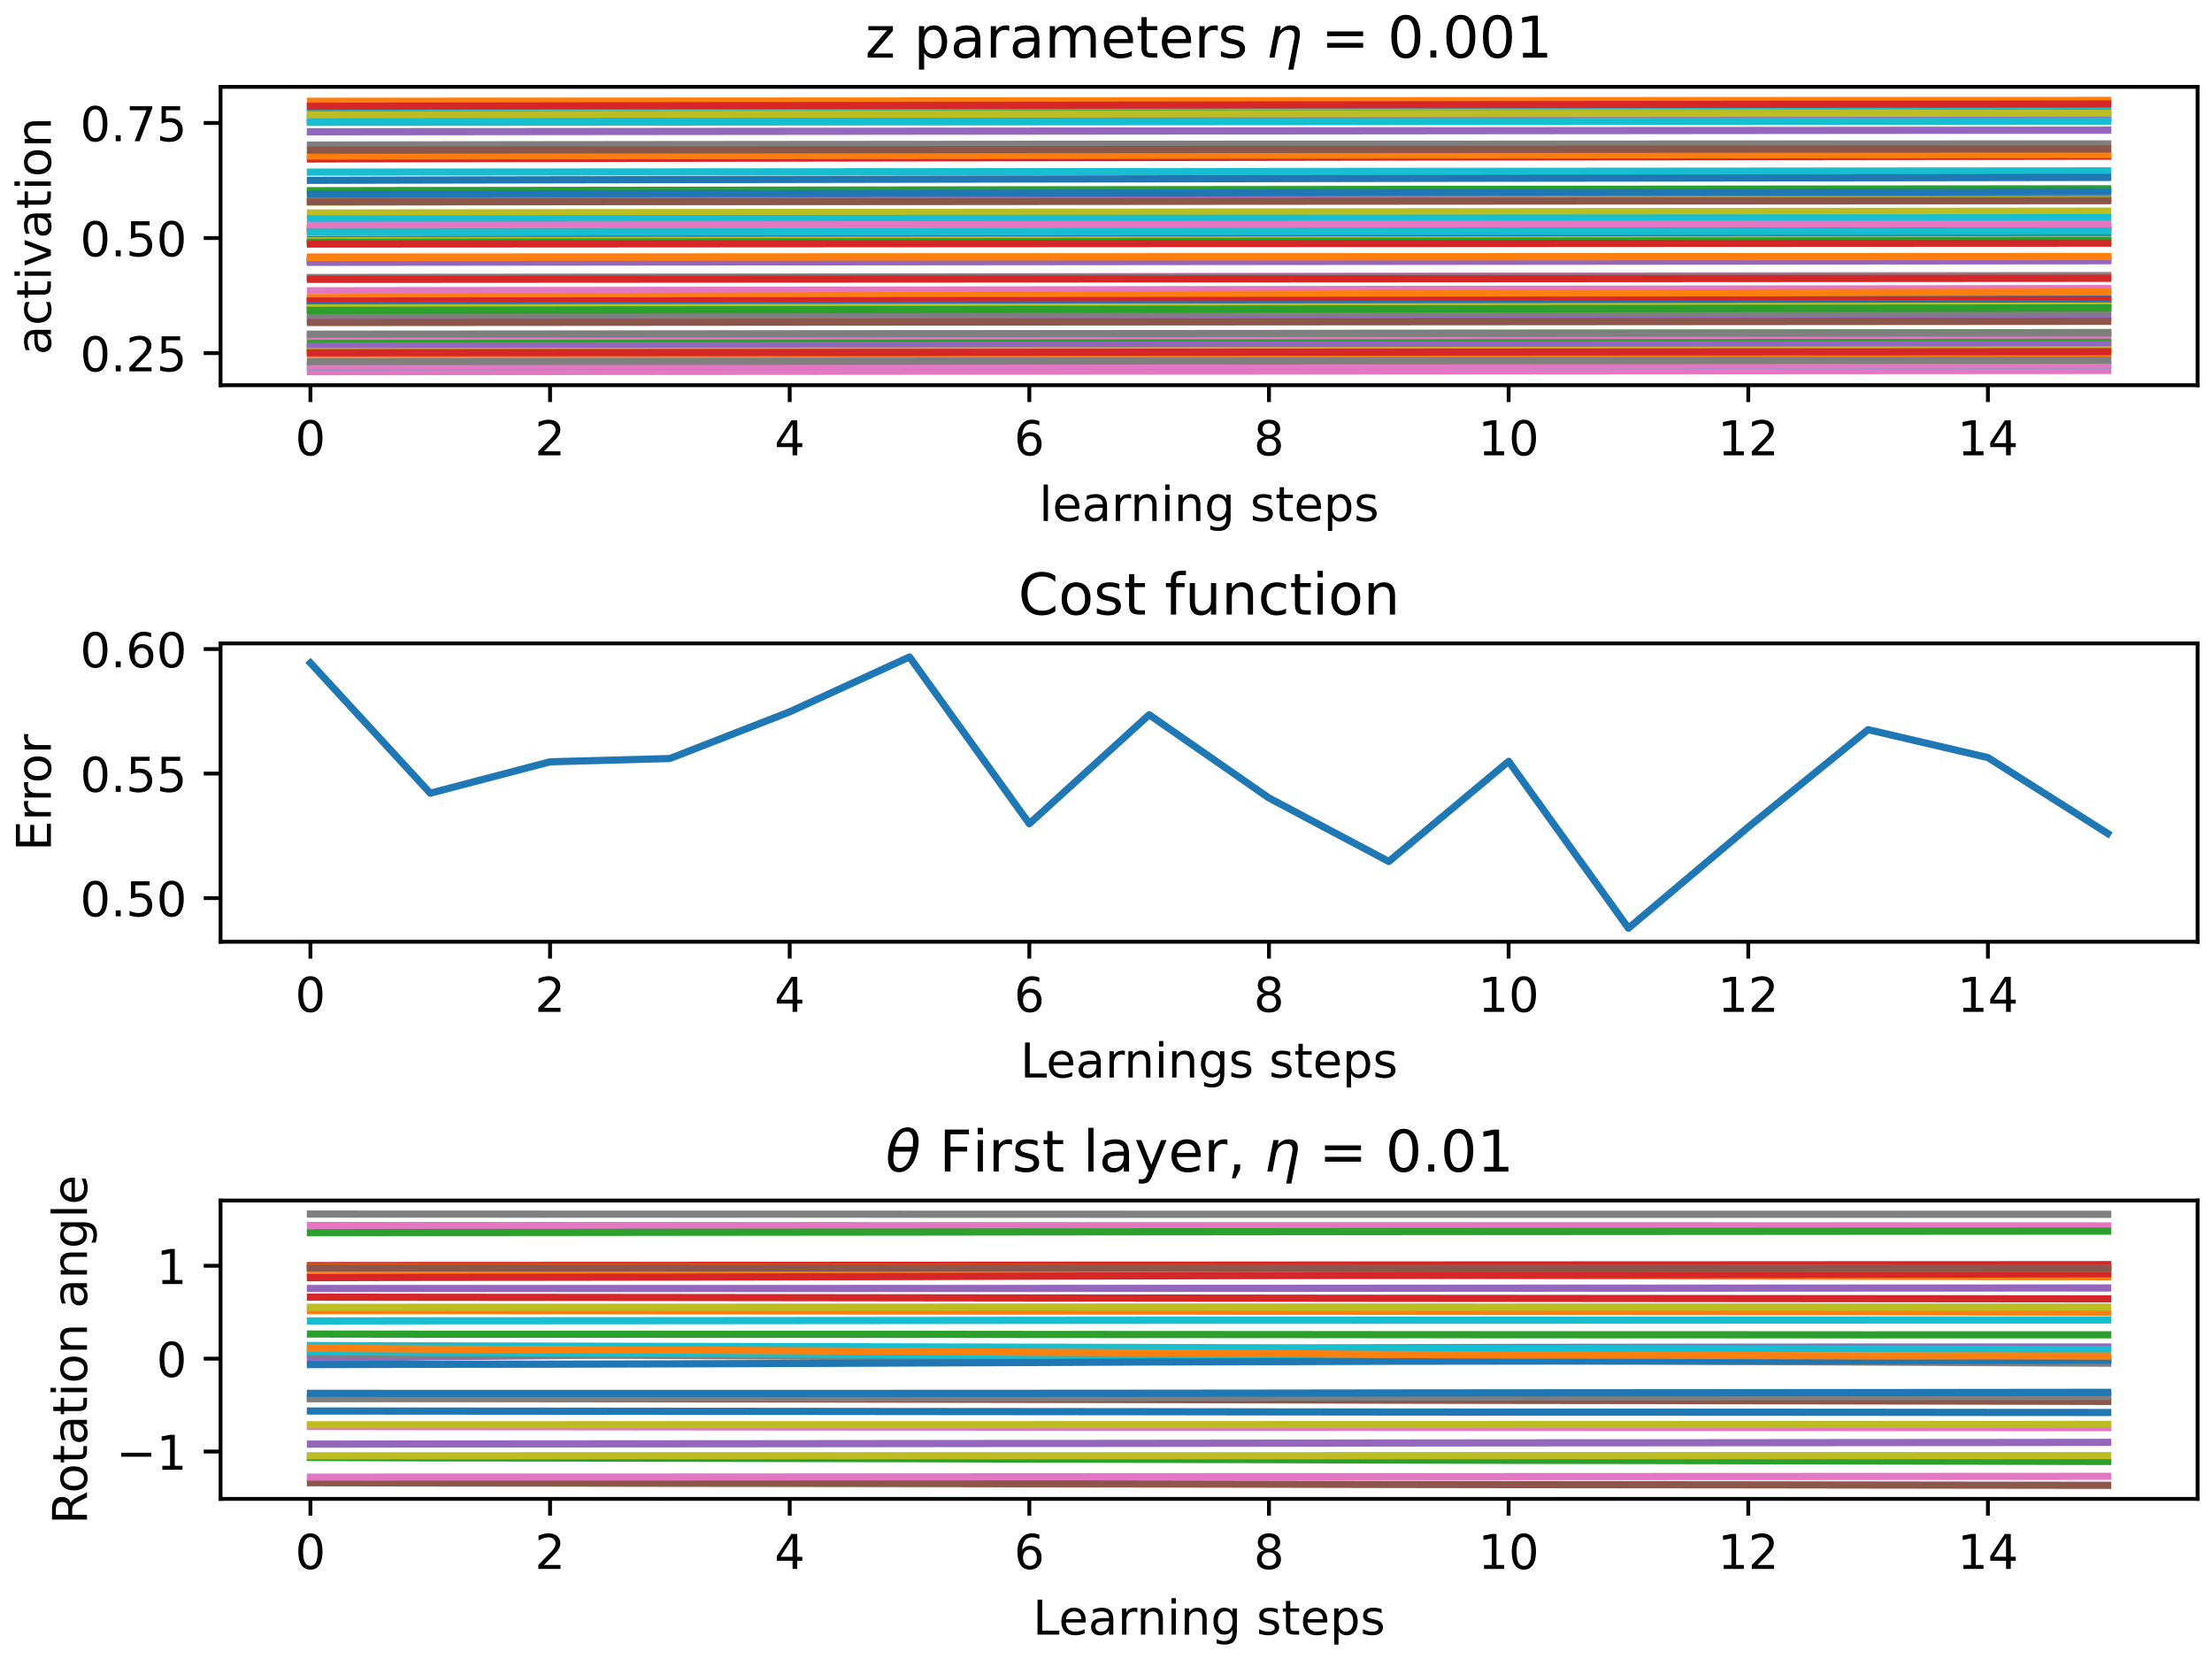 <?xml version="1.0" encoding="utf-8" standalone="no"?>
<!DOCTYPE svg PUBLIC "-//W3C//DTD SVG 1.1//EN"
  "http://www.w3.org/Graphics/SVG/1.1/DTD/svg11.dtd">
<!-- Created with matplotlib (https://matplotlib.org/) -->
<svg height="345.6pt" version="1.1" viewBox="0 0 460.8 345.6" width="460.8pt" xmlns="http://www.w3.org/2000/svg" xmlns:xlink="http://www.w3.org/1999/xlink">
 <defs>
  <style type="text/css">*{stroke-linecap:butt;stroke-linejoin:round;}</style>
 </defs>
 <g id="figure_1">
  <g id="patch_1">
   <path d="M 0 345.6 
L 460.8 345.6 
L 460.8 0 
L 0 0 
z
" style="fill:#ffffff;"/>
  </g>
  <g id="axes_1">
   <g id="patch_2">
    <path d="M 45.944 80.251 
L 457.8 80.251 
L 457.8 18.094 
L 45.944 18.094 
z
" style="fill:#ffffff;"/>
   </g>
   <g id="matplotlib.axis_1">
    <g id="xtick_1">
     <g id="line2d_1">
      <defs>
       <path d="M 0 0 
L 0 3.5 
" id="m9f2391ae72" style="stroke:#000000;stroke-width:0.8;"/>
      </defs>
      <g>
       <use style="stroke:#000000;stroke-width:0.8;" x="64.665" xlink:href="#m9f2391ae72" y="80.251"/>
      </g>
     </g>
     <g id="text_1">
      <!-- 0 -->
      <g transform="translate(61.483 94.849)scale(0.1 -0.1)">
       <defs>
        <path d="M 31.781 66.406 
Q 24.172 66.406 20.328 58.906 
Q 16.5 51.422 16.5 36.375 
Q 16.5 21.391 20.328 13.891 
Q 24.172 6.391 31.781 6.391 
Q 39.453 6.391 43.281 13.891 
Q 47.125 21.391 47.125 36.375 
Q 47.125 51.422 43.281 58.906 
Q 39.453 66.406 31.781 66.406 
z
M 31.781 74.219 
Q 44.047 74.219 50.516 64.516 
Q 56.984 54.828 56.984 36.375 
Q 56.984 17.969 50.516 8.266 
Q 44.047 -1.422 31.781 -1.422 
Q 19.531 -1.422 13.062 8.266 
Q 6.594 17.969 6.594 36.375 
Q 6.594 54.828 13.062 64.516 
Q 19.531 74.219 31.781 74.219 
z
" id="DejaVuSans-48"/>
       </defs>
       <use xlink:href="#DejaVuSans-48"/>
      </g>
     </g>
    </g>
    <g id="xtick_2">
     <g id="line2d_2">
      <g>
       <use style="stroke:#000000;stroke-width:0.8;" x="114.587" xlink:href="#m9f2391ae72" y="80.251"/>
      </g>
     </g>
     <g id="text_2">
      <!-- 2 -->
      <g transform="translate(111.405 94.849)scale(0.1 -0.1)">
       <defs>
        <path d="M 19.188 8.297 
L 53.609 8.297 
L 53.609 0 
L 7.328 0 
L 7.328 8.297 
Q 12.938 14.109 22.625 23.891 
Q 32.328 33.688 34.812 36.531 
Q 39.547 41.844 41.422 45.531 
Q 43.312 49.219 43.312 52.781 
Q 43.312 58.594 39.234 62.25 
Q 35.156 65.922 28.609 65.922 
Q 23.969 65.922 18.812 64.312 
Q 13.672 62.703 7.812 59.422 
L 7.812 69.391 
Q 13.766 71.781 18.938 73 
Q 24.125 74.219 28.422 74.219 
Q 39.75 74.219 46.484 68.547 
Q 53.219 62.891 53.219 53.422 
Q 53.219 48.922 51.531 44.891 
Q 49.859 40.875 45.406 35.406 
Q 44.188 33.984 37.641 27.219 
Q 31.109 20.453 19.188 8.297 
z
" id="DejaVuSans-50"/>
       </defs>
       <use xlink:href="#DejaVuSans-50"/>
      </g>
     </g>
    </g>
    <g id="xtick_3">
     <g id="line2d_3">
      <g>
       <use style="stroke:#000000;stroke-width:0.8;" x="164.509" xlink:href="#m9f2391ae72" y="80.251"/>
      </g>
     </g>
     <g id="text_3">
      <!-- 4 -->
      <g transform="translate(161.327 94.849)scale(0.1 -0.1)">
       <defs>
        <path d="M 37.797 64.312 
L 12.891 25.391 
L 37.797 25.391 
z
M 35.203 72.906 
L 47.609 72.906 
L 47.609 25.391 
L 58.016 25.391 
L 58.016 17.188 
L 47.609 17.188 
L 47.609 0 
L 37.797 0 
L 37.797 17.188 
L 4.891 17.188 
L 4.891 26.703 
z
" id="DejaVuSans-52"/>
       </defs>
       <use xlink:href="#DejaVuSans-52"/>
      </g>
     </g>
    </g>
    <g id="xtick_4">
     <g id="line2d_4">
      <g>
       <use style="stroke:#000000;stroke-width:0.8;" x="214.43" xlink:href="#m9f2391ae72" y="80.251"/>
      </g>
     </g>
     <g id="text_4">
      <!-- 6 -->
      <g transform="translate(211.249 94.849)scale(0.1 -0.1)">
       <defs>
        <path d="M 33.016 40.375 
Q 26.375 40.375 22.484 35.828 
Q 18.609 31.297 18.609 23.391 
Q 18.609 15.531 22.484 10.953 
Q 26.375 6.391 33.016 6.391 
Q 39.656 6.391 43.531 10.953 
Q 47.406 15.531 47.406 23.391 
Q 47.406 31.297 43.531 35.828 
Q 39.656 40.375 33.016 40.375 
z
M 52.594 71.297 
L 52.594 62.312 
Q 48.875 64.062 45.094 64.984 
Q 41.312 65.922 37.594 65.922 
Q 27.828 65.922 22.672 59.328 
Q 17.531 52.734 16.797 39.406 
Q 19.672 43.656 24.016 45.922 
Q 28.375 48.188 33.594 48.188 
Q 44.578 48.188 50.953 41.516 
Q 57.328 34.859 57.328 23.391 
Q 57.328 12.156 50.688 5.359 
Q 44.047 -1.422 33.016 -1.422 
Q 20.359 -1.422 13.672 8.266 
Q 6.984 17.969 6.984 36.375 
Q 6.984 53.656 15.188 63.938 
Q 23.391 74.219 37.203 74.219 
Q 40.922 74.219 44.703 73.484 
Q 48.484 72.75 52.594 71.297 
z
" id="DejaVuSans-54"/>
       </defs>
       <use xlink:href="#DejaVuSans-54"/>
      </g>
     </g>
    </g>
    <g id="xtick_5">
     <g id="line2d_5">
      <g>
       <use style="stroke:#000000;stroke-width:0.8;" x="264.352" xlink:href="#m9f2391ae72" y="80.251"/>
      </g>
     </g>
     <g id="text_5">
      <!-- 8 -->
      <g transform="translate(261.171 94.849)scale(0.1 -0.1)">
       <defs>
        <path d="M 31.781 34.625 
Q 24.75 34.625 20.719 30.859 
Q 16.703 27.094 16.703 20.516 
Q 16.703 13.922 20.719 10.156 
Q 24.75 6.391 31.781 6.391 
Q 38.812 6.391 42.859 10.172 
Q 46.922 13.969 46.922 20.516 
Q 46.922 27.094 42.891 30.859 
Q 38.875 34.625 31.781 34.625 
z
M 21.922 38.812 
Q 15.578 40.375 12.031 44.719 
Q 8.5 49.078 8.5 55.328 
Q 8.5 64.062 14.719 69.141 
Q 20.953 74.219 31.781 74.219 
Q 42.672 74.219 48.875 69.141 
Q 55.078 64.062 55.078 55.328 
Q 55.078 49.078 51.531 44.719 
Q 48 40.375 41.703 38.812 
Q 48.828 37.156 52.797 32.312 
Q 56.781 27.484 56.781 20.516 
Q 56.781 9.906 50.312 4.234 
Q 43.844 -1.422 31.781 -1.422 
Q 19.734 -1.422 13.25 4.234 
Q 6.781 9.906 6.781 20.516 
Q 6.781 27.484 10.781 32.312 
Q 14.797 37.156 21.922 38.812 
z
M 18.312 54.391 
Q 18.312 48.734 21.844 45.562 
Q 25.391 42.391 31.781 42.391 
Q 38.141 42.391 41.719 45.562 
Q 45.312 48.734 45.312 54.391 
Q 45.312 60.062 41.719 63.234 
Q 38.141 66.406 31.781 66.406 
Q 25.391 66.406 21.844 63.234 
Q 18.312 60.062 18.312 54.391 
z
" id="DejaVuSans-56"/>
       </defs>
       <use xlink:href="#DejaVuSans-56"/>
      </g>
     </g>
    </g>
    <g id="xtick_6">
     <g id="line2d_6">
      <g>
       <use style="stroke:#000000;stroke-width:0.8;" x="314.274" xlink:href="#m9f2391ae72" y="80.251"/>
      </g>
     </g>
     <g id="text_6">
      <!-- 10 -->
      <g transform="translate(307.912 94.849)scale(0.1 -0.1)">
       <defs>
        <path d="M 12.406 8.297 
L 28.516 8.297 
L 28.516 63.922 
L 10.984 60.406 
L 10.984 69.391 
L 28.422 72.906 
L 38.281 72.906 
L 38.281 8.297 
L 54.391 8.297 
L 54.391 0 
L 12.406 0 
z
" id="DejaVuSans-49"/>
       </defs>
       <use xlink:href="#DejaVuSans-49"/>
       <use x="63.623" xlink:href="#DejaVuSans-48"/>
      </g>
     </g>
    </g>
    <g id="xtick_7">
     <g id="line2d_7">
      <g>
       <use style="stroke:#000000;stroke-width:0.8;" x="364.196" xlink:href="#m9f2391ae72" y="80.251"/>
      </g>
     </g>
     <g id="text_7">
      <!-- 12 -->
      <g transform="translate(357.834 94.849)scale(0.1 -0.1)">
       <use xlink:href="#DejaVuSans-49"/>
       <use x="63.623" xlink:href="#DejaVuSans-50"/>
      </g>
     </g>
    </g>
    <g id="xtick_8">
     <g id="line2d_8">
      <g>
       <use style="stroke:#000000;stroke-width:0.8;" x="414.118" xlink:href="#m9f2391ae72" y="80.251"/>
      </g>
     </g>
     <g id="text_8">
      <!-- 14 -->
      <g transform="translate(407.756 94.849)scale(0.1 -0.1)">
       <use xlink:href="#DejaVuSans-49"/>
       <use x="63.623" xlink:href="#DejaVuSans-52"/>
      </g>
     </g>
    </g>
    <g id="text_9">
     <!-- learning steps -->
     <g transform="translate(216.464 108.527)scale(0.1 -0.1)">
      <defs>
       <path d="M 9.422 75.984 
L 18.406 75.984 
L 18.406 0 
L 9.422 0 
z
" id="DejaVuSans-108"/>
       <path d="M 56.203 29.594 
L 56.203 25.203 
L 14.891 25.203 
Q 15.484 15.922 20.484 11.062 
Q 25.484 6.203 34.422 6.203 
Q 39.594 6.203 44.453 7.469 
Q 49.312 8.734 54.109 11.281 
L 54.109 2.781 
Q 49.266 0.734 44.188 -0.344 
Q 39.109 -1.422 33.891 -1.422 
Q 20.797 -1.422 13.156 6.188 
Q 5.516 13.812 5.516 26.812 
Q 5.516 40.234 12.766 48.109 
Q 20.016 56 32.328 56 
Q 43.359 56 49.781 48.891 
Q 56.203 41.797 56.203 29.594 
z
M 47.219 32.234 
Q 47.125 39.594 43.094 43.984 
Q 39.062 48.391 32.422 48.391 
Q 24.906 48.391 20.391 44.141 
Q 15.875 39.891 15.188 32.172 
z
" id="DejaVuSans-101"/>
       <path d="M 34.281 27.484 
Q 23.391 27.484 19.188 25 
Q 14.984 22.516 14.984 16.5 
Q 14.984 11.719 18.141 8.906 
Q 21.297 6.109 26.703 6.109 
Q 34.188 6.109 38.703 11.406 
Q 43.219 16.703 43.219 25.484 
L 43.219 27.484 
z
M 52.203 31.203 
L 52.203 0 
L 43.219 0 
L 43.219 8.297 
Q 40.141 3.328 35.547 0.953 
Q 30.953 -1.422 24.312 -1.422 
Q 15.922 -1.422 10.953 3.297 
Q 6 8.016 6 15.922 
Q 6 25.141 12.172 29.828 
Q 18.359 34.516 30.609 34.516 
L 43.219 34.516 
L 43.219 35.406 
Q 43.219 41.609 39.141 45 
Q 35.062 48.391 27.688 48.391 
Q 23 48.391 18.547 47.266 
Q 14.109 46.141 10.016 43.891 
L 10.016 52.203 
Q 14.938 54.109 19.578 55.047 
Q 24.219 56 28.609 56 
Q 40.484 56 46.344 49.844 
Q 52.203 43.703 52.203 31.203 
z
" id="DejaVuSans-97"/>
       <path d="M 41.109 46.297 
Q 39.594 47.172 37.812 47.578 
Q 36.031 48 33.891 48 
Q 26.266 48 22.188 43.047 
Q 18.109 38.094 18.109 28.812 
L 18.109 0 
L 9.078 0 
L 9.078 54.688 
L 18.109 54.688 
L 18.109 46.188 
Q 20.953 51.172 25.484 53.578 
Q 30.031 56 36.531 56 
Q 37.453 56 38.578 55.875 
Q 39.703 55.766 41.062 55.516 
z
" id="DejaVuSans-114"/>
       <path d="M 54.891 33.016 
L 54.891 0 
L 45.906 0 
L 45.906 32.719 
Q 45.906 40.484 42.875 44.328 
Q 39.844 48.188 33.797 48.188 
Q 26.516 48.188 22.312 43.547 
Q 18.109 38.922 18.109 30.906 
L 18.109 0 
L 9.078 0 
L 9.078 54.688 
L 18.109 54.688 
L 18.109 46.188 
Q 21.344 51.125 25.703 53.562 
Q 30.078 56 35.797 56 
Q 45.219 56 50.047 50.172 
Q 54.891 44.344 54.891 33.016 
z
" id="DejaVuSans-110"/>
       <path d="M 9.422 54.688 
L 18.406 54.688 
L 18.406 0 
L 9.422 0 
z
M 9.422 75.984 
L 18.406 75.984 
L 18.406 64.594 
L 9.422 64.594 
z
" id="DejaVuSans-105"/>
       <path d="M 45.406 27.984 
Q 45.406 37.75 41.375 43.109 
Q 37.359 48.484 30.078 48.484 
Q 22.859 48.484 18.828 43.109 
Q 14.797 37.75 14.797 27.984 
Q 14.797 18.266 18.828 12.891 
Q 22.859 7.516 30.078 7.516 
Q 37.359 7.516 41.375 12.891 
Q 45.406 18.266 45.406 27.984 
z
M 54.391 6.781 
Q 54.391 -7.172 48.188 -13.984 
Q 42 -20.797 29.203 -20.797 
Q 24.469 -20.797 20.266 -20.094 
Q 16.062 -19.391 12.109 -17.922 
L 12.109 -9.188 
Q 16.062 -11.328 19.922 -12.344 
Q 23.781 -13.375 27.781 -13.375 
Q 36.625 -13.375 41.016 -8.766 
Q 45.406 -4.156 45.406 5.172 
L 45.406 9.625 
Q 42.625 4.781 38.281 2.391 
Q 33.938 0 27.875 0 
Q 17.828 0 11.672 7.656 
Q 5.516 15.328 5.516 27.984 
Q 5.516 40.672 11.672 48.328 
Q 17.828 56 27.875 56 
Q 33.938 56 38.281 53.609 
Q 42.625 51.219 45.406 46.391 
L 45.406 54.688 
L 54.391 54.688 
z
" id="DejaVuSans-103"/>
       <path id="DejaVuSans-32"/>
       <path d="M 44.281 53.078 
L 44.281 44.578 
Q 40.484 46.531 36.375 47.5 
Q 32.281 48.484 27.875 48.484 
Q 21.188 48.484 17.844 46.438 
Q 14.5 44.391 14.5 40.281 
Q 14.5 37.156 16.891 35.375 
Q 19.281 33.594 26.516 31.984 
L 29.594 31.297 
Q 39.156 29.25 43.188 25.516 
Q 47.219 21.781 47.219 15.094 
Q 47.219 7.469 41.188 3.016 
Q 35.156 -1.422 24.609 -1.422 
Q 20.219 -1.422 15.453 -0.562 
Q 10.688 0.297 5.422 2 
L 5.422 11.281 
Q 10.406 8.688 15.234 7.391 
Q 20.062 6.109 24.812 6.109 
Q 31.156 6.109 34.562 8.281 
Q 37.984 10.453 37.984 14.406 
Q 37.984 18.062 35.516 20.016 
Q 33.062 21.969 24.703 23.781 
L 21.578 24.516 
Q 13.234 26.266 9.516 29.906 
Q 5.812 33.547 5.812 39.891 
Q 5.812 47.609 11.281 51.797 
Q 16.75 56 26.812 56 
Q 31.781 56 36.172 55.266 
Q 40.578 54.547 44.281 53.078 
z
" id="DejaVuSans-115"/>
       <path d="M 18.312 70.219 
L 18.312 54.688 
L 36.812 54.688 
L 36.812 47.703 
L 18.312 47.703 
L 18.312 18.016 
Q 18.312 11.328 20.141 9.422 
Q 21.969 7.516 27.594 7.516 
L 36.812 7.516 
L 36.812 0 
L 27.594 0 
Q 17.188 0 13.234 3.875 
Q 9.281 7.766 9.281 18.016 
L 9.281 47.703 
L 2.688 47.703 
L 2.688 54.688 
L 9.281 54.688 
L 9.281 70.219 
z
" id="DejaVuSans-116"/>
       <path d="M 18.109 8.203 
L 18.109 -20.797 
L 9.078 -20.797 
L 9.078 54.688 
L 18.109 54.688 
L 18.109 46.391 
Q 20.953 51.266 25.266 53.625 
Q 29.594 56 35.594 56 
Q 45.562 56 51.781 48.094 
Q 58.016 40.188 58.016 27.297 
Q 58.016 14.406 51.781 6.484 
Q 45.562 -1.422 35.594 -1.422 
Q 29.594 -1.422 25.266 0.953 
Q 20.953 3.328 18.109 8.203 
z
M 48.688 27.297 
Q 48.688 37.203 44.609 42.844 
Q 40.531 48.484 33.406 48.484 
Q 26.266 48.484 22.188 42.844 
Q 18.109 37.203 18.109 27.297 
Q 18.109 17.391 22.188 11.75 
Q 26.266 6.109 33.406 6.109 
Q 40.531 6.109 44.609 11.75 
Q 48.688 17.391 48.688 27.297 
z
" id="DejaVuSans-112"/>
      </defs>
      <use xlink:href="#DejaVuSans-108"/>
      <use x="27.783" xlink:href="#DejaVuSans-101"/>
      <use x="89.307" xlink:href="#DejaVuSans-97"/>
      <use x="150.586" xlink:href="#DejaVuSans-114"/>
      <use x="189.949" xlink:href="#DejaVuSans-110"/>
      <use x="253.328" xlink:href="#DejaVuSans-105"/>
      <use x="281.111" xlink:href="#DejaVuSans-110"/>
      <use x="344.49" xlink:href="#DejaVuSans-103"/>
      <use x="407.967" xlink:href="#DejaVuSans-32"/>
      <use x="439.754" xlink:href="#DejaVuSans-115"/>
      <use x="491.854" xlink:href="#DejaVuSans-116"/>
      <use x="531.062" xlink:href="#DejaVuSans-101"/>
      <use x="592.586" xlink:href="#DejaVuSans-112"/>
      <use x="656.062" xlink:href="#DejaVuSans-115"/>
     </g>
    </g>
   </g>
   <g id="matplotlib.axis_2">
    <g id="ytick_1">
     <g id="line2d_9">
      <defs>
       <path d="M 0 0 
L -3.5 0 
" id="me3c61be930" style="stroke:#000000;stroke-width:0.8;"/>
      </defs>
      <g>
       <use style="stroke:#000000;stroke-width:0.8;" x="45.944" xlink:href="#me3c61be930" y="73.556"/>
      </g>
     </g>
     <g id="text_10">
      <!-- 0.25 -->
      <g transform="translate(16.678 77.355)scale(0.1 -0.1)">
       <defs>
        <path d="M 10.688 12.406 
L 21 12.406 
L 21 0 
L 10.688 0 
z
" id="DejaVuSans-46"/>
        <path d="M 10.797 72.906 
L 49.516 72.906 
L 49.516 64.594 
L 19.828 64.594 
L 19.828 46.734 
Q 21.969 47.469 24.109 47.828 
Q 26.266 48.188 28.422 48.188 
Q 40.625 48.188 47.75 41.5 
Q 54.891 34.812 54.891 23.391 
Q 54.891 11.625 47.562 5.094 
Q 40.234 -1.422 26.906 -1.422 
Q 22.312 -1.422 17.547 -0.641 
Q 12.797 0.141 7.719 1.703 
L 7.719 11.625 
Q 12.109 9.234 16.797 8.062 
Q 21.484 6.891 26.703 6.891 
Q 35.156 6.891 40.078 11.328 
Q 45.016 15.766 45.016 23.391 
Q 45.016 31 40.078 35.438 
Q 35.156 39.891 26.703 39.891 
Q 22.75 39.891 18.812 39.016 
Q 14.891 38.141 10.797 36.281 
z
" id="DejaVuSans-53"/>
       </defs>
       <use xlink:href="#DejaVuSans-48"/>
       <use x="63.623" xlink:href="#DejaVuSans-46"/>
       <use x="95.41" xlink:href="#DejaVuSans-50"/>
       <use x="159.033" xlink:href="#DejaVuSans-53"/>
      </g>
     </g>
    </g>
    <g id="ytick_2">
     <g id="line2d_10">
      <g>
       <use style="stroke:#000000;stroke-width:0.8;" x="45.944" xlink:href="#me3c61be930" y="49.588"/>
      </g>
     </g>
     <g id="text_11">
      <!-- 0.50 -->
      <g transform="translate(16.678 53.387)scale(0.1 -0.1)">
       <use xlink:href="#DejaVuSans-48"/>
       <use x="63.623" xlink:href="#DejaVuSans-46"/>
       <use x="95.41" xlink:href="#DejaVuSans-53"/>
       <use x="159.033" xlink:href="#DejaVuSans-48"/>
      </g>
     </g>
    </g>
    <g id="ytick_3">
     <g id="line2d_11">
      <g>
       <use style="stroke:#000000;stroke-width:0.8;" x="45.944" xlink:href="#me3c61be930" y="25.62"/>
      </g>
     </g>
     <g id="text_12">
      <!-- 0.75 -->
      <g transform="translate(16.678 29.42)scale(0.1 -0.1)">
       <defs>
        <path d="M 8.203 72.906 
L 55.078 72.906 
L 55.078 68.703 
L 28.609 0 
L 18.312 0 
L 43.219 64.594 
L 8.203 64.594 
z
" id="DejaVuSans-55"/>
       </defs>
       <use xlink:href="#DejaVuSans-48"/>
       <use x="63.623" xlink:href="#DejaVuSans-46"/>
       <use x="95.41" xlink:href="#DejaVuSans-55"/>
       <use x="159.033" xlink:href="#DejaVuSans-53"/>
      </g>
     </g>
    </g>
    <g id="text_13">
     <!-- activation -->
     <g transform="translate(10.599 73.936)rotate(-90)scale(0.1 -0.1)">
      <defs>
       <path d="M 48.781 52.594 
L 48.781 44.188 
Q 44.969 46.297 41.141 47.344 
Q 37.312 48.391 33.406 48.391 
Q 24.656 48.391 19.812 42.844 
Q 14.984 37.312 14.984 27.297 
Q 14.984 17.281 19.812 11.734 
Q 24.656 6.203 33.406 6.203 
Q 37.312 6.203 41.141 7.25 
Q 44.969 8.297 48.781 10.406 
L 48.781 2.094 
Q 45.016 0.344 40.984 -0.531 
Q 36.969 -1.422 32.422 -1.422 
Q 20.062 -1.422 12.781 6.344 
Q 5.516 14.109 5.516 27.297 
Q 5.516 40.672 12.859 48.328 
Q 20.219 56 33.016 56 
Q 37.156 56 41.109 55.141 
Q 45.062 54.297 48.781 52.594 
z
" id="DejaVuSans-99"/>
       <path d="M 2.984 54.688 
L 12.5 54.688 
L 29.594 8.797 
L 46.688 54.688 
L 56.203 54.688 
L 35.688 0 
L 23.484 0 
z
" id="DejaVuSans-118"/>
       <path d="M 30.609 48.391 
Q 23.391 48.391 19.188 42.75 
Q 14.984 37.109 14.984 27.297 
Q 14.984 17.484 19.156 11.844 
Q 23.344 6.203 30.609 6.203 
Q 37.797 6.203 41.984 11.859 
Q 46.188 17.531 46.188 27.297 
Q 46.188 37.016 41.984 42.703 
Q 37.797 48.391 30.609 48.391 
z
M 30.609 56 
Q 42.328 56 49.016 48.375 
Q 55.719 40.766 55.719 27.297 
Q 55.719 13.875 49.016 6.219 
Q 42.328 -1.422 30.609 -1.422 
Q 18.844 -1.422 12.172 6.219 
Q 5.516 13.875 5.516 27.297 
Q 5.516 40.766 12.172 48.375 
Q 18.844 56 30.609 56 
z
" id="DejaVuSans-111"/>
      </defs>
      <use xlink:href="#DejaVuSans-97"/>
      <use x="61.279" xlink:href="#DejaVuSans-99"/>
      <use x="116.26" xlink:href="#DejaVuSans-116"/>
      <use x="155.469" xlink:href="#DejaVuSans-105"/>
      <use x="183.252" xlink:href="#DejaVuSans-118"/>
      <use x="242.432" xlink:href="#DejaVuSans-97"/>
      <use x="303.711" xlink:href="#DejaVuSans-116"/>
      <use x="342.92" xlink:href="#DejaVuSans-105"/>
      <use x="370.703" xlink:href="#DejaVuSans-111"/>
      <use x="431.885" xlink:href="#DejaVuSans-110"/>
     </g>
    </g>
   </g>
   <g id="line2d_12">
    <path clip-path="url(#pa48e6beee3)" d="M 64.665 49.889 
L 89.626 49.83 
L 114.587 49.794 
L 139.548 49.754 
L 164.509 49.715 
L 189.469 49.673 
L 214.43 49.626 
L 239.391 49.586 
L 264.352 49.544 
L 289.313 49.499 
L 314.274 49.461 
L 339.235 49.433 
L 364.196 49.398 
L 389.157 49.363 
L 414.118 49.334 
L 439.079 49.298 
" style="fill:none;stroke:#1f77b4;stroke-linecap:square;stroke-width:1.5;"/>
   </g>
   <g id="line2d_13">
    <path clip-path="url(#pa48e6beee3)" d="M 64.665 72.119 
L 89.626 72.075 
L 114.587 72.044 
L 139.548 72.011 
L 164.509 71.978 
L 189.469 71.944 
L 214.43 71.906 
L 239.391 71.874 
L 264.352 71.839 
L 289.313 71.802 
L 314.274 71.771 
L 339.235 71.746 
L 364.196 71.717 
L 389.157 71.688 
L 414.118 71.661 
L 439.079 71.63 
" style="fill:none;stroke:#ff7f0e;stroke-linecap:square;stroke-width:1.5;"/>
   </g>
   <g id="line2d_14">
    <path clip-path="url(#pa48e6beee3)" d="M 64.665 73.029 
L 89.626 73.002 
L 114.587 72.983 
L 139.548 72.962 
L 164.509 72.942 
L 189.469 72.923 
L 214.43 72.901 
L 239.391 72.88 
L 264.352 72.861 
L 289.313 72.842 
L 314.274 72.822 
L 339.235 72.805 
L 364.196 72.786 
L 389.157 72.767 
L 414.118 72.751 
L 439.079 72.734 
" style="fill:none;stroke:#2ca02c;stroke-linecap:square;stroke-width:1.5;"/>
   </g>
   <g id="line2d_15">
    <path clip-path="url(#pa48e6beee3)" d="M 64.665 33.112 
L 89.626 33.049 
L 114.587 33.012 
L 139.548 32.971 
L 164.509 32.933 
L 189.469 32.891 
L 214.43 32.844 
L 239.391 32.804 
L 264.352 32.765 
L 289.313 32.724 
L 314.274 32.688 
L 339.235 32.659 
L 364.196 32.626 
L 389.157 32.593 
L 414.118 32.566 
L 439.079 32.533 
" style="fill:none;stroke:#d62728;stroke-linecap:square;stroke-width:1.5;"/>
   </g>
   <g id="line2d_16">
    <path clip-path="url(#pa48e6beee3)" d="M 64.665 41.776 
L 89.626 41.746 
L 114.587 41.721 
L 139.548 41.697 
L 164.509 41.674 
L 189.469 41.65 
L 214.43 41.627 
L 239.391 41.606 
L 264.352 41.583 
L 289.313 41.562 
L 314.274 41.538 
L 339.235 41.518 
L 364.196 41.494 
L 389.157 41.474 
L 414.118 41.453 
L 439.079 41.432 
" style="fill:none;stroke:#9467bd;stroke-linecap:square;stroke-width:1.5;"/>
   </g>
   <g id="line2d_17">
    <path clip-path="url(#pa48e6beee3)" d="M 64.665 48.074 
L 89.626 48.056 
L 114.587 48.04 
L 139.548 48.022 
L 164.509 48.005 
L 189.469 47.987 
L 214.43 47.969 
L 239.391 47.948 
L 264.352 47.929 
L 289.313 47.907 
L 314.274 47.889 
L 339.235 47.873 
L 364.196 47.858 
L 389.157 47.837 
L 414.118 47.823 
L 439.079 47.804 
" style="fill:none;stroke:#8c564b;stroke-linecap:square;stroke-width:1.5;"/>
   </g>
   <g id="line2d_18">
    <path clip-path="url(#pa48e6beee3)" d="M 64.665 60.574 
L 89.626 60.538 
L 114.587 60.512 
L 139.548 60.483 
L 164.509 60.454 
L 189.469 60.423 
L 214.43 60.389 
L 239.391 60.357 
L 264.352 60.321 
L 289.313 60.283 
L 314.274 60.252 
L 339.235 60.23 
L 364.196 60.201 
L 389.157 60.171 
L 414.118 60.145 
L 439.079 60.113 
" style="fill:none;stroke:#e377c2;stroke-linecap:square;stroke-width:1.5;"/>
   </g>
   <g id="line2d_19">
    <path clip-path="url(#pa48e6beee3)" d="M 64.665 25.439 
L 89.626 25.378 
L 114.587 25.343 
L 139.548 25.301 
L 164.509 25.259 
L 189.469 25.211 
L 214.43 25.158 
L 239.391 25.108 
L 264.352 25.055 
L 289.313 24.996 
L 314.274 24.953 
L 339.235 24.923 
L 364.196 24.886 
L 389.157 24.841 
L 414.118 24.806 
L 439.079 24.759 
" style="fill:none;stroke:#7f7f7f;stroke-linecap:square;stroke-width:1.5;"/>
   </g>
   <g id="line2d_20">
    <path clip-path="url(#pa48e6beee3)" d="M 64.665 50.158 
L 89.626 50.12 
L 114.587 50.09 
L 139.548 50.062 
L 164.509 50.039 
L 189.469 50.019 
L 214.43 49.999 
L 239.391 49.988 
L 264.352 49.978 
L 289.313 49.977 
L 314.274 49.965 
L 339.235 49.946 
L 364.196 49.931 
L 389.157 49.924 
L 414.118 49.91 
L 439.079 49.904 
" style="fill:none;stroke:#bcbd22;stroke-linecap:square;stroke-width:1.5;"/>
   </g>
   <g id="line2d_21">
    <path clip-path="url(#pa48e6beee3)" d="M 64.665 35.862 
L 89.626 35.845 
L 114.587 35.83 
L 139.548 35.815 
L 164.509 35.798 
L 189.469 35.78 
L 214.43 35.764 
L 239.391 35.745 
L 264.352 35.728 
L 289.313 35.708 
L 314.274 35.69 
L 339.235 35.673 
L 364.196 35.654 
L 389.157 35.635 
L 414.118 35.618 
L 439.079 35.6 
" style="fill:none;stroke:#17becf;stroke-linecap:square;stroke-width:1.5;"/>
   </g>
   <g id="line2d_22">
    <path clip-path="url(#pa48e6beee3)" d="M 64.665 54.448 
L 89.626 54.424 
L 114.587 54.402 
L 139.548 54.382 
L 164.509 54.362 
L 189.469 54.344 
L 214.43 54.324 
L 239.391 54.308 
L 264.352 54.292 
L 289.313 54.28 
L 314.274 54.263 
L 339.235 54.245 
L 364.196 54.227 
L 389.157 54.213 
L 414.118 54.197 
L 439.079 54.184 
" style="fill:none;stroke:#1f77b4;stroke-linecap:square;stroke-width:1.5;"/>
   </g>
   <g id="line2d_23">
    <path clip-path="url(#pa48e6beee3)" d="M 64.665 21.097 
L 89.626 21.082 
L 114.587 21.071 
L 139.548 21.056 
L 164.509 21.043 
L 189.469 21.031 
L 214.43 21.017 
L 239.391 21.003 
L 264.352 20.995 
L 289.313 20.985 
L 314.274 20.974 
L 339.235 20.959 
L 364.196 20.949 
L 389.157 20.936 
L 414.118 20.927 
L 439.079 20.919 
" style="fill:none;stroke:#ff7f0e;stroke-linecap:square;stroke-width:1.5;"/>
   </g>
   <g id="line2d_24">
    <path clip-path="url(#pa48e6beee3)" d="M 64.665 23.767 
L 89.626 23.736 
L 114.587 23.711 
L 139.548 23.686 
L 164.509 23.664 
L 189.469 23.642 
L 214.43 23.62 
L 239.391 23.599 
L 264.352 23.577 
L 289.313 23.556 
L 314.274 23.534 
L 339.235 23.514 
L 364.196 23.492 
L 389.157 23.472 
L 414.118 23.453 
L 439.079 23.432 
" style="fill:none;stroke:#2ca02c;stroke-linecap:square;stroke-width:1.5;"/>
   </g>
   <g id="line2d_25">
    <path clip-path="url(#pa48e6beee3)" d="M 64.665 47.563 
L 89.626 47.555 
L 114.587 47.544 
L 139.548 47.53 
L 164.509 47.515 
L 189.469 47.501 
L 214.43 47.483 
L 239.391 47.466 
L 264.352 47.451 
L 289.313 47.433 
L 314.274 47.42 
L 339.235 47.404 
L 364.196 47.394 
L 389.157 47.379 
L 414.118 47.365 
L 439.079 47.351 
" style="fill:none;stroke:#d62728;stroke-linecap:square;stroke-width:1.5;"/>
   </g>
   <g id="line2d_26">
    <path clip-path="url(#pa48e6beee3)" d="M 64.665 24.828 
L 89.626 24.798 
L 114.587 24.773 
L 139.548 24.75 
L 164.509 24.728 
L 189.469 24.707 
L 214.43 24.685 
L 239.391 24.667 
L 264.352 24.65 
L 289.313 24.636 
L 314.274 24.616 
L 339.235 24.596 
L 364.196 24.576 
L 389.157 24.561 
L 414.118 24.545 
L 439.079 24.532 
" style="fill:none;stroke:#9467bd;stroke-linecap:square;stroke-width:1.5;"/>
   </g>
   <g id="line2d_27">
    <path clip-path="url(#pa48e6beee3)" d="M 64.665 62.77 
L 89.626 62.719 
L 114.587 62.695 
L 139.548 62.665 
L 164.509 62.63 
L 189.469 62.592 
L 214.43 62.545 
L 239.391 62.504 
L 264.352 62.473 
L 289.313 62.435 
L 314.274 62.399 
L 339.235 62.369 
L 364.196 62.337 
L 389.157 62.301 
L 414.118 62.273 
L 439.079 62.238 
" style="fill:none;stroke:#8c564b;stroke-linecap:square;stroke-width:1.5;"/>
   </g>
   <g id="line2d_28">
    <path clip-path="url(#pa48e6beee3)" d="M 64.665 77.425 
L 89.626 77.404 
L 114.587 77.386 
L 139.548 77.368 
L 164.509 77.35 
L 189.469 77.333 
L 214.43 77.313 
L 239.391 77.297 
L 264.352 77.283 
L 289.313 77.27 
L 314.274 77.252 
L 339.235 77.233 
L 364.196 77.216 
L 389.157 77.2 
L 414.118 77.184 
L 439.079 77.17 
" style="fill:none;stroke:#e377c2;stroke-linecap:square;stroke-width:1.5;"/>
   </g>
   <g id="line2d_29">
    <path clip-path="url(#pa48e6beee3)" d="M 64.665 30.217 
L 89.626 30.177 
L 114.587 30.149 
L 139.548 30.122 
L 164.509 30.1 
L 189.469 30.081 
L 214.43 30.061 
L 239.391 30.052 
L 264.352 30.045 
L 289.313 30.049 
L 314.274 30.037 
L 339.235 30.017 
L 364.196 30.003 
L 389.157 29.998 
L 414.118 29.985 
L 439.079 29.981 
" style="fill:none;stroke:#7f7f7f;stroke-linecap:square;stroke-width:1.5;"/>
   </g>
   <g id="line2d_30">
    <path clip-path="url(#pa48e6beee3)" d="M 64.665 44.367 
L 89.626 44.338 
L 114.587 44.309 
L 139.548 44.283 
L 164.509 44.257 
L 189.469 44.232 
L 214.43 44.204 
L 239.391 44.18 
L 264.352 44.15 
L 289.313 44.125 
L 314.274 44.098 
L 339.235 44.076 
L 364.196 44.05 
L 389.157 44.028 
L 414.118 44.004 
L 439.079 43.979 
" style="fill:none;stroke:#bcbd22;stroke-linecap:square;stroke-width:1.5;"/>
   </g>
   <g id="line2d_31">
    <path clip-path="url(#pa48e6beee3)" d="M 64.665 22.324 
L 89.626 22.27 
L 114.587 22.23 
L 139.548 22.194 
L 164.509 22.162 
L 189.469 22.135 
L 214.43 22.106 
L 239.391 22.089 
L 264.352 22.067 
L 289.313 22.061 
L 314.274 22.038 
L 339.235 22.014 
L 364.196 21.989 
L 389.157 21.978 
L 414.118 21.956 
L 439.079 21.942 
" style="fill:none;stroke:#17becf;stroke-linecap:square;stroke-width:1.5;"/>
   </g>
   <g id="line2d_32">
    <path clip-path="url(#pa48e6beee3)" d="M 64.665 62.531 
L 89.626 62.502 
L 114.587 62.474 
L 139.548 62.445 
L 164.509 62.419 
L 189.469 62.393 
L 214.43 62.368 
L 239.391 62.342 
L 264.352 62.311 
L 289.313 62.282 
L 314.274 62.256 
L 339.235 62.235 
L 364.196 62.211 
L 389.157 62.187 
L 414.118 62.163 
L 439.079 62.138 
" style="fill:none;stroke:#1f77b4;stroke-linecap:square;stroke-width:1.5;"/>
   </g>
   <g id="line2d_33">
    <path clip-path="url(#pa48e6beee3)" d="M 64.665 32.516 
L 89.626 32.487 
L 114.587 32.459 
L 139.548 32.434 
L 164.509 32.41 
L 189.469 32.387 
L 214.43 32.363 
L 239.391 32.343 
L 264.352 32.319 
L 289.313 32.299 
L 314.274 32.278 
L 339.235 32.257 
L 364.196 32.236 
L 389.157 32.218 
L 414.118 32.197 
L 439.079 32.179 
" style="fill:none;stroke:#ff7f0e;stroke-linecap:square;stroke-width:1.5;"/>
   </g>
   <g id="line2d_34">
    <path clip-path="url(#pa48e6beee3)" d="M 64.665 69.768 
L 89.626 69.728 
L 114.587 69.694 
L 139.548 69.662 
L 164.509 69.633 
L 189.469 69.599 
L 214.43 69.568 
L 239.391 69.536 
L 264.352 69.496 
L 289.313 69.461 
L 314.274 69.427 
L 339.235 69.403 
L 364.196 69.37 
L 389.157 69.34 
L 414.118 69.312 
L 439.079 69.275 
" style="fill:none;stroke:#2ca02c;stroke-linecap:square;stroke-width:1.5;"/>
   </g>
   <g id="line2d_35">
    <path clip-path="url(#pa48e6beee3)" d="M 64.665 22.153 
L 89.626 22.097 
L 114.587 22.06 
L 139.548 22.026 
L 164.509 21.995 
L 189.469 21.961 
L 214.43 21.926 
L 239.391 21.896 
L 264.352 21.86 
L 289.313 21.833 
L 314.274 21.797 
L 339.235 21.773 
L 364.196 21.737 
L 389.157 21.711 
L 414.118 21.685 
L 439.079 21.654 
" style="fill:none;stroke:#d62728;stroke-linecap:square;stroke-width:1.5;"/>
   </g>
   <g id="line2d_36">
    <path clip-path="url(#pa48e6beee3)" d="M 64.665 66.489 
L 89.626 66.466 
L 114.587 66.445 
L 139.548 66.426 
L 164.509 66.407 
L 189.469 66.389 
L 214.43 66.369 
L 239.391 66.353 
L 264.352 66.339 
L 289.313 66.329 
L 314.274 66.309 
L 339.235 66.289 
L 364.196 66.269 
L 389.157 66.255 
L 414.118 66.238 
L 439.079 66.225 
" style="fill:none;stroke:#9467bd;stroke-linecap:square;stroke-width:1.5;"/>
   </g>
   <g id="line2d_37">
    <path clip-path="url(#pa48e6beee3)" d="M 64.665 64.448 
L 89.626 64.416 
L 114.587 64.39 
L 139.548 64.366 
L 164.509 64.344 
L 189.469 64.322 
L 214.43 64.3 
L 239.391 64.281 
L 264.352 64.261 
L 289.313 64.244 
L 314.274 64.221 
L 339.235 64.201 
L 364.196 64.177 
L 389.157 64.16 
L 414.118 64.14 
L 439.079 64.122 
" style="fill:none;stroke:#8c564b;stroke-linecap:square;stroke-width:1.5;"/>
   </g>
   <g id="line2d_38">
    <path clip-path="url(#pa48e6beee3)" d="M 64.665 57.842 
L 89.626 57.804 
L 114.587 57.774 
L 139.548 57.745 
L 164.509 57.715 
L 189.469 57.682 
L 214.43 57.651 
L 239.391 57.62 
L 264.352 57.585 
L 289.313 57.55 
L 314.274 57.518 
L 339.235 57.495 
L 364.196 57.464 
L 389.157 57.434 
L 414.118 57.407 
L 439.079 57.375 
" style="fill:none;stroke:#e377c2;stroke-linecap:square;stroke-width:1.5;"/>
   </g>
   <g id="line2d_39">
    <path clip-path="url(#pa48e6beee3)" d="M 64.665 65.57 
L 89.626 65.516 
L 114.587 65.479 
L 139.548 65.441 
L 164.509 65.404 
L 189.469 65.365 
L 214.43 65.322 
L 239.391 65.283 
L 264.352 65.236 
L 289.313 65.188 
L 314.274 65.147 
L 339.235 65.121 
L 364.196 65.082 
L 389.157 65.045 
L 414.118 65.012 
L 439.079 64.971 
" style="fill:none;stroke:#7f7f7f;stroke-linecap:square;stroke-width:1.5;"/>
   </g>
   <g id="line2d_40">
    <path clip-path="url(#pa48e6beee3)" d="M 64.665 42.078 
L 89.626 42.046 
L 114.587 42.019 
L 139.548 41.991 
L 164.509 41.964 
L 189.469 41.937 
L 214.43 41.904 
L 239.391 41.875 
L 264.352 41.843 
L 289.313 41.809 
L 314.274 41.78 
L 339.235 41.757 
L 364.196 41.729 
L 389.157 41.703 
L 414.118 41.676 
L 439.079 41.647 
" style="fill:none;stroke:#bcbd22;stroke-linecap:square;stroke-width:1.5;"/>
   </g>
   <g id="line2d_41">
    <path clip-path="url(#pa48e6beee3)" d="M 64.665 76.373 
L 89.626 76.339 
L 114.587 76.312 
L 139.548 76.286 
L 164.509 76.263 
L 189.469 76.24 
L 214.43 76.214 
L 239.391 76.193 
L 264.352 76.172 
L 289.313 76.154 
L 314.274 76.131 
L 339.235 76.11 
L 364.196 76.087 
L 389.157 76.069 
L 414.118 76.051 
L 439.079 76.034 
" style="fill:none;stroke:#17becf;stroke-linecap:square;stroke-width:1.5;"/>
   </g>
   <g id="line2d_42">
    <path clip-path="url(#pa48e6beee3)" d="M 64.665 54.209 
L 89.626 54.172 
L 114.587 54.138 
L 139.548 54.104 
L 164.509 54.074 
L 189.469 54.042 
L 214.43 54.012 
L 239.391 53.981 
L 264.352 53.938 
L 289.313 53.895 
L 314.274 53.865 
L 339.235 53.846 
L 364.196 53.818 
L 389.157 53.79 
L 414.118 53.764 
L 439.079 53.731 
" style="fill:none;stroke:#1f77b4;stroke-linecap:square;stroke-width:1.5;"/>
   </g>
   <g id="line2d_43">
    <path clip-path="url(#pa48e6beee3)" d="M 64.665 62.019 
L 89.626 61.881 
L 114.587 61.811 
L 139.548 61.73 
L 164.509 61.655 
L 189.469 61.572 
L 214.43 61.471 
L 239.391 61.389 
L 264.352 61.296 
L 289.313 61.198 
L 314.274 61.119 
L 339.235 61.075 
L 364.196 61.005 
L 389.157 60.937 
L 414.118 60.887 
L 439.079 60.815 
" style="fill:none;stroke:#ff7f0e;stroke-linecap:square;stroke-width:1.5;"/>
   </g>
   <g id="line2d_44">
    <path clip-path="url(#pa48e6beee3)" d="M 64.665 71.337 
L 89.626 71.308 
L 114.587 71.286 
L 139.548 71.262 
L 164.509 71.24 
L 189.469 71.218 
L 214.43 71.192 
L 239.391 71.168 
L 264.352 71.145 
L 289.313 71.121 
L 314.274 71.099 
L 339.235 71.08 
L 364.196 71.059 
L 389.157 71.037 
L 414.118 71.019 
L 439.079 70.998 
" style="fill:none;stroke:#2ca02c;stroke-linecap:square;stroke-width:1.5;"/>
   </g>
   <g id="line2d_45">
    <path clip-path="url(#pa48e6beee3)" d="M 64.665 62.711 
L 89.626 62.695 
L 114.587 62.676 
L 139.548 62.658 
L 164.509 62.64 
L 189.469 62.622 
L 214.43 62.606 
L 239.391 62.589 
L 264.352 62.572 
L 289.313 62.557 
L 314.274 62.54 
L 339.235 62.522 
L 364.196 62.505 
L 389.157 62.489 
L 414.118 62.472 
L 439.079 62.456 
" style="fill:none;stroke:#d62728;stroke-linecap:square;stroke-width:1.5;"/>
   </g>
   <g id="line2d_46">
    <path clip-path="url(#pa48e6beee3)" d="M 64.665 72.089 
L 89.626 72.06 
L 114.587 72.035 
L 139.548 72.01 
L 164.509 71.984 
L 189.469 71.959 
L 214.43 71.931 
L 239.391 71.905 
L 264.352 71.879 
L 289.313 71.852 
L 314.274 71.827 
L 339.235 71.806 
L 364.196 71.782 
L 389.157 71.759 
L 414.118 71.738 
L 439.079 71.714 
" style="fill:none;stroke:#9467bd;stroke-linecap:square;stroke-width:1.5;"/>
   </g>
   <g id="line2d_47">
    <path clip-path="url(#pa48e6beee3)" d="M 64.665 42.05 
L 89.626 42.032 
L 114.587 42.014 
L 139.548 41.996 
L 164.509 41.979 
L 189.469 41.962 
L 214.43 41.946 
L 239.391 41.929 
L 264.352 41.913 
L 289.313 41.897 
L 314.274 41.881 
L 339.235 41.863 
L 364.196 41.847 
L 389.157 41.831 
L 414.118 41.815 
L 439.079 41.799 
" style="fill:none;stroke:#8c564b;stroke-linecap:square;stroke-width:1.5;"/>
   </g>
   <g id="line2d_48">
    <path clip-path="url(#pa48e6beee3)" d="M 64.665 70.062 
L 89.626 70.04 
L 114.587 70.024 
L 139.548 70.006 
L 164.509 69.989 
L 189.469 69.971 
L 214.43 69.951 
L 239.391 69.931 
L 264.352 69.915 
L 289.313 69.898 
L 314.274 69.882 
L 339.235 69.866 
L 364.196 69.85 
L 389.157 69.833 
L 414.118 69.819 
L 439.079 69.803 
" style="fill:none;stroke:#e377c2;stroke-linecap:square;stroke-width:1.5;"/>
   </g>
   <g id="line2d_49">
    <path clip-path="url(#pa48e6beee3)" d="M 64.665 57.842 
L 89.626 57.822 
L 114.587 57.801 
L 139.548 57.781 
L 164.509 57.761 
L 189.469 57.741 
L 214.43 57.722 
L 239.391 57.704 
L 264.352 57.684 
L 289.313 57.665 
L 314.274 57.646 
L 339.235 57.627 
L 364.196 57.608 
L 389.157 57.59 
L 414.118 57.571 
L 439.079 57.553 
" style="fill:none;stroke:#7f7f7f;stroke-linecap:square;stroke-width:1.5;"/>
   </g>
   <g id="line2d_50">
    <path clip-path="url(#pa48e6beee3)" d="M 64.665 23.915 
L 89.626 23.879 
L 114.587 23.856 
L 139.548 23.831 
L 164.509 23.807 
L 189.469 23.781 
L 214.43 23.752 
L 239.391 23.726 
L 264.352 23.703 
L 289.313 23.679 
L 314.274 23.658 
L 339.235 23.639 
L 364.196 23.618 
L 389.157 23.596 
L 414.118 23.58 
L 439.079 23.559 
" style="fill:none;stroke:#bcbd22;stroke-linecap:square;stroke-width:1.5;"/>
   </g>
   <g id="line2d_51">
    <path clip-path="url(#pa48e6beee3)" d="M 64.665 45.585 
L 89.626 45.575 
L 114.587 45.557 
L 139.548 45.541 
L 164.509 45.524 
L 189.469 45.508 
L 214.43 45.495 
L 239.391 45.481 
L 264.352 45.465 
L 289.313 45.45 
L 314.274 45.433 
L 339.235 45.415 
L 364.196 45.399 
L 389.157 45.384 
L 414.118 45.365 
L 439.079 45.35 
" style="fill:none;stroke:#17becf;stroke-linecap:square;stroke-width:1.5;"/>
   </g>
   <g id="line2d_52">
    <path clip-path="url(#pa48e6beee3)" d="M 64.665 37.566 
L 89.626 37.505 
L 114.587 37.461 
L 139.548 37.415 
L 164.509 37.376 
L 189.469 37.333 
L 214.43 37.293 
L 239.391 37.255 
L 264.352 37.205 
L 289.313 37.159 
L 314.274 37.12 
L 339.235 37.094 
L 364.196 37.059 
L 389.157 37.026 
L 414.118 36.993 
L 439.079 36.956 
" style="fill:none;stroke:#1f77b4;stroke-linecap:square;stroke-width:1.5;"/>
   </g>
   <g id="line2d_53">
    <path clip-path="url(#pa48e6beee3)" d="M 64.665 53.553 
L 89.626 53.557 
L 114.587 53.551 
L 139.548 53.547 
L 164.509 53.539 
L 189.469 53.533 
L 214.43 53.527 
L 239.391 53.519 
L 264.352 53.518 
L 289.313 53.515 
L 314.274 53.509 
L 339.235 53.496 
L 364.196 53.488 
L 389.157 53.479 
L 414.118 53.47 
L 439.079 53.464 
" style="fill:none;stroke:#ff7f0e;stroke-linecap:square;stroke-width:1.5;"/>
   </g>
   <g id="line2d_54">
    <path clip-path="url(#pa48e6beee3)" d="M 64.665 39.726 
L 89.626 39.685 
L 114.587 39.657 
L 139.548 39.628 
L 164.509 39.601 
L 189.469 39.572 
L 214.43 39.542 
L 239.391 39.515 
L 264.352 39.488 
L 289.313 39.462 
L 314.274 39.438 
L 339.235 39.417 
L 364.196 39.394 
L 389.157 39.371 
L 414.118 39.352 
L 439.079 39.329 
" style="fill:none;stroke:#2ca02c;stroke-linecap:square;stroke-width:1.5;"/>
   </g>
   <g id="line2d_55">
    <path clip-path="url(#pa48e6beee3)" d="M 64.665 58.185 
L 89.626 58.178 
L 114.587 58.163 
L 139.548 58.149 
L 164.509 58.135 
L 189.469 58.121 
L 214.43 58.108 
L 239.391 58.095 
L 264.352 58.081 
L 289.313 58.067 
L 314.274 58.052 
L 339.235 58.036 
L 364.196 58.021 
L 389.157 58.006 
L 414.118 57.989 
L 439.079 57.975 
" style="fill:none;stroke:#d62728;stroke-linecap:square;stroke-width:1.5;"/>
   </g>
   <g id="line2d_56">
    <path clip-path="url(#pa48e6beee3)" d="M 64.665 27.456 
L 89.626 27.429 
L 114.587 27.404 
L 139.548 27.381 
L 164.509 27.358 
L 189.469 27.335 
L 214.43 27.311 
L 239.391 27.289 
L 264.352 27.265 
L 289.313 27.243 
L 314.274 27.219 
L 339.235 27.199 
L 364.196 27.176 
L 389.157 27.155 
L 414.118 27.134 
L 439.079 27.113 
" style="fill:none;stroke:#9467bd;stroke-linecap:square;stroke-width:1.5;"/>
   </g>
   <g id="line2d_57">
    <path clip-path="url(#pa48e6beee3)" d="M 64.665 31.27 
L 89.626 31.253 
L 114.587 31.236 
L 139.548 31.218 
L 164.509 31.201 
L 189.469 31.184 
L 214.43 31.167 
L 239.391 31.15 
L 264.352 31.134 
L 289.313 31.117 
L 314.274 31.102 
L 339.235 31.085 
L 364.196 31.07 
L 389.157 31.054 
L 414.118 31.038 
L 439.079 31.022 
" style="fill:none;stroke:#8c564b;stroke-linecap:square;stroke-width:1.5;"/>
   </g>
   <g id="line2d_58">
    <path clip-path="url(#pa48e6beee3)" d="M 64.665 46.938 
L 89.626 46.911 
L 114.587 46.888 
L 139.548 46.866 
L 164.509 46.845 
L 189.469 46.825 
L 214.43 46.803 
L 239.391 46.784 
L 264.352 46.765 
L 289.313 46.749 
L 314.274 46.727 
L 339.235 46.706 
L 364.196 46.684 
L 389.157 46.666 
L 414.118 46.647 
L 439.079 46.629 
" style="fill:none;stroke:#e377c2;stroke-linecap:square;stroke-width:1.5;"/>
   </g>
   <g id="line2d_59">
    <path clip-path="url(#pa48e6beee3)" d="M 64.665 69.614 
L 89.626 69.599 
L 114.587 69.581 
L 139.548 69.563 
L 164.509 69.545 
L 189.469 69.526 
L 214.43 69.509 
L 239.391 69.49 
L 264.352 69.472 
L 289.313 69.452 
L 314.274 69.436 
L 339.235 69.419 
L 364.196 69.404 
L 389.157 69.387 
L 414.118 69.37 
L 439.079 69.353 
" style="fill:none;stroke:#7f7f7f;stroke-linecap:square;stroke-width:1.5;"/>
   </g>
   <g id="line2d_60">
    <path clip-path="url(#pa48e6beee3)" d="M 64.665 73.267 
L 89.626 73.235 
L 114.587 73.21 
L 139.548 73.184 
L 164.509 73.16 
L 189.469 73.135 
L 214.43 73.107 
L 239.391 73.081 
L 264.352 73.052 
L 289.313 73.023 
L 314.274 72.998 
L 339.235 72.979 
L 364.196 72.955 
L 389.157 72.931 
L 414.118 72.91 
L 439.079 72.885 
" style="fill:none;stroke:#bcbd22;stroke-linecap:square;stroke-width:1.5;"/>
   </g>
   <g id="line2d_61">
    <path clip-path="url(#pa48e6beee3)" d="M 64.665 48.377 
L 89.626 48.361 
L 114.587 48.343 
L 139.548 48.325 
L 164.509 48.308 
L 189.469 48.29 
L 214.43 48.274 
L 239.391 48.258 
L 264.352 48.242 
L 289.313 48.228 
L 314.274 48.212 
L 339.235 48.194 
L 364.196 48.178 
L 389.157 48.162 
L 414.118 48.146 
L 439.079 48.131 
" style="fill:none;stroke:#17becf;stroke-linecap:square;stroke-width:1.5;"/>
   </g>
   <g id="line2d_62">
    <path clip-path="url(#pa48e6beee3)" d="M 64.665 63.745 
L 89.626 63.7 
L 114.587 63.668 
L 139.548 63.635 
L 164.509 63.601 
L 189.469 63.566 
L 214.43 63.526 
L 239.391 63.491 
L 264.352 63.453 
L 289.313 63.412 
L 314.274 63.379 
L 339.235 63.354 
L 364.196 63.322 
L 389.157 63.291 
L 414.118 63.264 
L 439.079 63.231 
" style="fill:none;stroke:#1f77b4;stroke-linecap:square;stroke-width:1.5;"/>
   </g>
   <g id="line2d_63">
    <path clip-path="url(#pa48e6beee3)" d="M 64.665 73.828 
L 89.626 73.822 
L 114.587 73.809 
L 139.548 73.798 
L 164.509 73.787 
L 189.469 73.777 
L 214.43 73.77 
L 239.391 73.761 
L 264.352 73.754 
L 289.313 73.749 
L 314.274 73.739 
L 339.235 73.725 
L 364.196 73.716 
L 389.157 73.706 
L 414.118 73.694 
L 439.079 73.685 
" style="fill:none;stroke:#ff7f0e;stroke-linecap:square;stroke-width:1.5;"/>
   </g>
   <g id="line2d_64">
    <path clip-path="url(#pa48e6beee3)" d="M 64.665 50.476 
L 89.626 50.445 
L 114.587 50.42 
L 139.548 50.394 
L 164.509 50.37 
L 189.469 50.345 
L 214.43 50.32 
L 239.391 50.296 
L 264.352 50.271 
L 289.313 50.247 
L 314.274 50.224 
L 339.235 50.204 
L 364.196 50.182 
L 389.157 50.16 
L 414.118 50.14 
L 439.079 50.118 
" style="fill:none;stroke:#2ca02c;stroke-linecap:square;stroke-width:1.5;"/>
   </g>
   <g id="line2d_65">
    <path clip-path="url(#pa48e6beee3)" d="M 64.665 73.482 
L 89.626 73.469 
L 114.587 73.453 
L 139.548 73.437 
L 164.509 73.421 
L 189.469 73.406 
L 214.43 73.391 
L 239.391 73.375 
L 264.352 73.361 
L 289.313 73.346 
L 314.274 73.331 
L 339.235 73.314 
L 364.196 73.299 
L 389.157 73.284 
L 414.118 73.268 
L 439.079 73.253 
" style="fill:none;stroke:#d62728;stroke-linecap:square;stroke-width:1.5;"/>
   </g>
   <g id="line2d_66">
    <path clip-path="url(#pa48e6beee3)" d="M 64.665 54.645 
L 89.626 54.619 
L 114.587 54.596 
L 139.548 54.572 
L 164.509 54.551 
L 189.469 54.53 
L 214.43 54.507 
L 239.391 54.486 
L 264.352 54.464 
L 289.313 54.443 
L 314.274 54.42 
L 339.235 54.399 
L 364.196 54.377 
L 389.157 54.356 
L 414.118 54.335 
L 439.079 54.315 
" style="fill:none;stroke:#9467bd;stroke-linecap:square;stroke-width:1.5;"/>
   </g>
   <g id="line2d_67">
    <path clip-path="url(#pa48e6beee3)" d="M 64.665 67.183 
L 89.626 67.166 
L 114.587 67.149 
L 139.548 67.132 
L 164.509 67.113 
L 189.469 67.095 
L 214.43 67.078 
L 239.391 67.061 
L 264.352 67.044 
L 289.313 67.027 
L 314.274 67.012 
L 339.235 66.995 
L 364.196 66.98 
L 389.157 66.964 
L 414.118 66.948 
L 439.079 66.932 
" style="fill:none;stroke:#8c564b;stroke-linecap:square;stroke-width:1.5;"/>
   </g>
   <g id="line2d_68">
    <path clip-path="url(#pa48e6beee3)" d="M 64.665 76.278 
L 89.626 76.255 
L 114.587 76.235 
L 139.548 76.214 
L 164.509 76.196 
L 189.469 76.179 
L 214.43 76.161 
L 239.391 76.145 
L 264.352 76.128 
L 289.313 76.114 
L 314.274 76.096 
L 339.235 76.078 
L 364.196 76.06 
L 389.157 76.043 
L 414.118 76.026 
L 439.079 76.012 
" style="fill:none;stroke:#e377c2;stroke-linecap:square;stroke-width:1.5;"/>
   </g>
   <g id="line2d_69">
    <path clip-path="url(#pa48e6beee3)" d="M 64.665 75.321 
L 89.626 75.302 
L 114.587 75.282 
L 139.548 75.264 
L 164.509 75.244 
L 189.469 75.223 
L 214.43 75.204 
L 239.391 75.184 
L 264.352 75.164 
L 289.313 75.144 
L 314.274 75.125 
L 339.235 75.107 
L 364.196 75.089 
L 389.157 75.071 
L 414.118 75.053 
L 439.079 75.034 
" style="fill:none;stroke:#7f7f7f;stroke-linecap:square;stroke-width:1.5;"/>
   </g>
   <g id="line2d_70">
    <path clip-path="url(#pa48e6beee3)" d="M 64.665 64.146 
L 89.626 64.11 
L 114.587 64.082 
L 139.548 64.053 
L 164.509 64.027 
L 189.469 64.001 
L 214.43 63.975 
L 239.391 63.951 
L 264.352 63.924 
L 289.313 63.9 
L 314.274 63.874 
L 339.235 63.853 
L 364.196 63.829 
L 389.157 63.807 
L 414.118 63.786 
L 439.079 63.764 
" style="fill:none;stroke:#bcbd22;stroke-linecap:square;stroke-width:1.5;"/>
   </g>
   <g id="line2d_71">
    <path clip-path="url(#pa48e6beee3)" d="M 64.665 25.469 
L 89.626 25.454 
L 114.587 25.437 
L 139.548 25.42 
L 164.509 25.403 
L 189.469 25.386 
L 214.43 25.369 
L 239.391 25.352 
L 264.352 25.336 
L 289.313 25.319 
L 314.274 25.303 
L 339.235 25.286 
L 364.196 25.27 
L 389.157 25.254 
L 414.118 25.237 
L 439.079 25.221 
" style="fill:none;stroke:#17becf;stroke-linecap:square;stroke-width:1.5;"/>
   </g>
   <g id="line2d_72">
    <path clip-path="url(#pa48e6beee3)" d="M 64.665 40.389 
L 89.626 40.363 
L 114.587 40.333 
L 139.548 40.306 
L 164.509 40.279 
L 189.469 40.252 
L 214.43 40.221 
L 239.391 40.191 
L 264.352 40.152 
L 289.313 40.116 
L 314.274 40.083 
L 339.235 40.059 
L 364.196 40.026 
L 389.157 39.998 
L 414.118 39.968 
L 439.079 39.93 
" style="fill:none;stroke:#1f77b4;stroke-linecap:square;stroke-width:1.5;"/>
   </g>
   <g id="line2d_73">
    <path clip-path="url(#pa48e6beee3)" d="M 64.665 53.622 
L 89.626 53.605 
L 114.587 53.591 
L 139.548 53.576 
L 164.509 53.561 
L 189.469 53.546 
L 214.43 53.534 
L 239.391 53.521 
L 264.352 53.514 
L 289.313 53.506 
L 314.274 53.495 
L 339.235 53.481 
L 364.196 53.471 
L 389.157 53.46 
L 414.118 53.449 
L 439.079 53.443 
" style="fill:none;stroke:#ff7f0e;stroke-linecap:square;stroke-width:1.5;"/>
   </g>
   <g id="line2d_74">
    <path clip-path="url(#pa48e6beee3)" d="M 64.665 64.659 
L 89.626 64.616 
L 114.587 64.582 
L 139.548 64.548 
L 164.509 64.518 
L 189.469 64.485 
L 214.43 64.452 
L 239.391 64.42 
L 264.352 64.38 
L 289.313 64.343 
L 314.274 64.306 
L 339.235 64.281 
L 364.196 64.245 
L 389.157 64.215 
L 414.118 64.184 
L 439.079 64.145 
" style="fill:none;stroke:#2ca02c;stroke-linecap:square;stroke-width:1.5;"/>
   </g>
   <g id="line2d_75">
    <path clip-path="url(#pa48e6beee3)" d="M 64.665 50.836 
L 89.626 50.826 
L 114.587 50.812 
L 139.548 50.798 
L 164.509 50.783 
L 189.469 50.77 
L 214.43 50.757 
L 239.391 50.743 
L 264.352 50.733 
L 289.313 50.723 
L 314.274 50.712 
L 339.235 50.697 
L 364.196 50.686 
L 389.157 50.673 
L 414.118 50.662 
L 439.079 50.653 
" style="fill:none;stroke:#d62728;stroke-linecap:square;stroke-width:1.5;"/>
   </g>
   <g id="patch_3">
    <path d="M 45.944 80.251 
L 45.944 18.094 
" style="fill:none;stroke:#000000;stroke-linecap:square;stroke-linejoin:miter;stroke-width:0.8;"/>
   </g>
   <g id="patch_4">
    <path d="M 457.8 80.251 
L 457.8 18.094 
" style="fill:none;stroke:#000000;stroke-linecap:square;stroke-linejoin:miter;stroke-width:0.8;"/>
   </g>
   <g id="patch_5">
    <path d="M 45.944 80.251 
L 457.8 80.251 
" style="fill:none;stroke:#000000;stroke-linecap:square;stroke-linejoin:miter;stroke-width:0.8;"/>
   </g>
   <g id="patch_6">
    <path d="M 45.944 18.094 
L 457.8 18.094 
" style="fill:none;stroke:#000000;stroke-linecap:square;stroke-linejoin:miter;stroke-width:0.8;"/>
   </g>
   <g id="text_14">
    <!-- z parameters $\eta$ = 0.001 -->
    <g transform="translate(180.232 12.094)scale(0.12 -0.12)">
     <defs>
      <path d="M 5.516 54.688 
L 48.188 54.688 
L 48.188 46.484 
L 14.406 7.172 
L 48.188 7.172 
L 48.188 0 
L 4.297 0 
L 4.297 8.203 
L 38.094 47.516 
L 5.516 47.516 
z
" id="DejaVuSans-122"/>
      <path d="M 52 44.188 
Q 55.375 50.25 60.062 53.125 
Q 64.75 56 71.094 56 
Q 79.641 56 84.281 50.016 
Q 88.922 44.047 88.922 33.016 
L 88.922 0 
L 79.891 0 
L 79.891 32.719 
Q 79.891 40.578 77.094 44.375 
Q 74.312 48.188 68.609 48.188 
Q 61.625 48.188 57.562 43.547 
Q 53.516 38.922 53.516 30.906 
L 53.516 0 
L 44.484 0 
L 44.484 32.719 
Q 44.484 40.625 41.703 44.406 
Q 38.922 48.188 33.109 48.188 
Q 26.219 48.188 22.156 43.531 
Q 18.109 38.875 18.109 30.906 
L 18.109 0 
L 9.078 0 
L 9.078 54.688 
L 18.109 54.688 
L 18.109 46.188 
Q 21.188 51.219 25.484 53.609 
Q 29.781 56 35.688 56 
Q 41.656 56 45.828 52.969 
Q 50 49.953 52 44.188 
z
" id="DejaVuSans-109"/>
      <path d="M 57.859 33.016 
L 47.406 -20.797 
L 38.422 -20.797 
L 48.828 32.719 
Q 50.344 40.484 48.047 44.344 
Q 45.797 48.188 39.75 48.188 
Q 32.469 48.188 27.344 43.562 
Q 22.266 38.922 20.703 30.906 
L 14.703 0 
L 5.672 0 
L 16.312 54.688 
L 25.344 54.688 
L 23.688 46.188 
Q 27.828 51.125 32.719 53.562 
Q 37.547 56 43.266 56 
Q 52.688 56 56.391 50.203 
Q 60.062 44.344 57.859 33.016 
z
" id="DejaVuSans-Oblique-951"/>
      <path d="M 10.594 45.406 
L 73.188 45.406 
L 73.188 37.203 
L 10.594 37.203 
z
M 10.594 25.484 
L 73.188 25.484 
L 73.188 17.188 
L 10.594 17.188 
z
" id="DejaVuSans-61"/>
     </defs>
     <use transform="translate(0 0.781)" xlink:href="#DejaVuSans-122"/>
     <use transform="translate(52.49 0.781)" xlink:href="#DejaVuSans-32"/>
     <use transform="translate(84.277 0.781)" xlink:href="#DejaVuSans-112"/>
     <use transform="translate(147.754 0.781)" xlink:href="#DejaVuSans-97"/>
     <use transform="translate(209.033 0.781)" xlink:href="#DejaVuSans-114"/>
     <use transform="translate(250.146 0.781)" xlink:href="#DejaVuSans-97"/>
     <use transform="translate(311.426 0.781)" xlink:href="#DejaVuSans-109"/>
     <use transform="translate(408.838 0.781)" xlink:href="#DejaVuSans-101"/>
     <use transform="translate(470.361 0.781)" xlink:href="#DejaVuSans-116"/>
     <use transform="translate(509.57 0.781)" xlink:href="#DejaVuSans-101"/>
     <use transform="translate(571.094 0.781)" xlink:href="#DejaVuSans-114"/>
     <use transform="translate(612.207 0.781)" xlink:href="#DejaVuSans-115"/>
     <use transform="translate(664.307 0.781)" xlink:href="#DejaVuSans-32"/>
     <use transform="translate(696.094 0.781)" xlink:href="#DejaVuSans-Oblique-951"/>
     <use transform="translate(759.473 0.781)" xlink:href="#DejaVuSans-32"/>
     <use transform="translate(791.26 0.781)" xlink:href="#DejaVuSans-61"/>
     <use transform="translate(875.049 0.781)" xlink:href="#DejaVuSans-32"/>
     <use transform="translate(906.836 0.781)" xlink:href="#DejaVuSans-48"/>
     <use transform="translate(970.459 0.781)" xlink:href="#DejaVuSans-46"/>
     <use transform="translate(1002.246 0.781)" xlink:href="#DejaVuSans-48"/>
     <use transform="translate(1065.869 0.781)" xlink:href="#DejaVuSans-48"/>
     <use transform="translate(1129.492 0.781)" xlink:href="#DejaVuSans-49"/>
    </g>
   </g>
  </g>
  <g id="axes_2">
   <g id="patch_7">
    <path d="M 45.944 196.186 
L 457.8 196.186 
L 457.8 134.029 
L 45.944 134.029 
z
" style="fill:#ffffff;"/>
   </g>
   <g id="matplotlib.axis_3">
    <g id="xtick_9">
     <g id="line2d_76">
      <g>
       <use style="stroke:#000000;stroke-width:0.8;" x="64.665" xlink:href="#m9f2391ae72" y="196.186"/>
      </g>
     </g>
     <g id="text_15">
      <!-- 0 -->
      <g transform="translate(61.483 210.785)scale(0.1 -0.1)">
       <use xlink:href="#DejaVuSans-48"/>
      </g>
     </g>
    </g>
    <g id="xtick_10">
     <g id="line2d_77">
      <g>
       <use style="stroke:#000000;stroke-width:0.8;" x="114.587" xlink:href="#m9f2391ae72" y="196.186"/>
      </g>
     </g>
     <g id="text_16">
      <!-- 2 -->
      <g transform="translate(111.405 210.785)scale(0.1 -0.1)">
       <use xlink:href="#DejaVuSans-50"/>
      </g>
     </g>
    </g>
    <g id="xtick_11">
     <g id="line2d_78">
      <g>
       <use style="stroke:#000000;stroke-width:0.8;" x="164.509" xlink:href="#m9f2391ae72" y="196.186"/>
      </g>
     </g>
     <g id="text_17">
      <!-- 4 -->
      <g transform="translate(161.327 210.785)scale(0.1 -0.1)">
       <use xlink:href="#DejaVuSans-52"/>
      </g>
     </g>
    </g>
    <g id="xtick_12">
     <g id="line2d_79">
      <g>
       <use style="stroke:#000000;stroke-width:0.8;" x="214.43" xlink:href="#m9f2391ae72" y="196.186"/>
      </g>
     </g>
     <g id="text_18">
      <!-- 6 -->
      <g transform="translate(211.249 210.785)scale(0.1 -0.1)">
       <use xlink:href="#DejaVuSans-54"/>
      </g>
     </g>
    </g>
    <g id="xtick_13">
     <g id="line2d_80">
      <g>
       <use style="stroke:#000000;stroke-width:0.8;" x="264.352" xlink:href="#m9f2391ae72" y="196.186"/>
      </g>
     </g>
     <g id="text_19">
      <!-- 8 -->
      <g transform="translate(261.171 210.785)scale(0.1 -0.1)">
       <use xlink:href="#DejaVuSans-56"/>
      </g>
     </g>
    </g>
    <g id="xtick_14">
     <g id="line2d_81">
      <g>
       <use style="stroke:#000000;stroke-width:0.8;" x="314.274" xlink:href="#m9f2391ae72" y="196.186"/>
      </g>
     </g>
     <g id="text_20">
      <!-- 10 -->
      <g transform="translate(307.912 210.785)scale(0.1 -0.1)">
       <use xlink:href="#DejaVuSans-49"/>
       <use x="63.623" xlink:href="#DejaVuSans-48"/>
      </g>
     </g>
    </g>
    <g id="xtick_15">
     <g id="line2d_82">
      <g>
       <use style="stroke:#000000;stroke-width:0.8;" x="364.196" xlink:href="#m9f2391ae72" y="196.186"/>
      </g>
     </g>
     <g id="text_21">
      <!-- 12 -->
      <g transform="translate(357.834 210.785)scale(0.1 -0.1)">
       <use xlink:href="#DejaVuSans-49"/>
       <use x="63.623" xlink:href="#DejaVuSans-50"/>
      </g>
     </g>
    </g>
    <g id="xtick_16">
     <g id="line2d_83">
      <g>
       <use style="stroke:#000000;stroke-width:0.8;" x="414.118" xlink:href="#m9f2391ae72" y="196.186"/>
      </g>
     </g>
     <g id="text_22">
      <!-- 14 -->
      <g transform="translate(407.756 210.785)scale(0.1 -0.1)">
       <use xlink:href="#DejaVuSans-49"/>
       <use x="63.623" xlink:href="#DejaVuSans-52"/>
      </g>
     </g>
    </g>
    <g id="text_23">
     <!-- Learnings steps -->
     <g transform="translate(212.55 224.463)scale(0.1 -0.1)">
      <defs>
       <path d="M 9.812 72.906 
L 19.672 72.906 
L 19.672 8.297 
L 55.172 8.297 
L 55.172 0 
L 9.812 0 
z
" id="DejaVuSans-76"/>
      </defs>
      <use xlink:href="#DejaVuSans-76"/>
      <use x="53.963" xlink:href="#DejaVuSans-101"/>
      <use x="115.486" xlink:href="#DejaVuSans-97"/>
      <use x="176.766" xlink:href="#DejaVuSans-114"/>
      <use x="216.129" xlink:href="#DejaVuSans-110"/>
      <use x="279.508" xlink:href="#DejaVuSans-105"/>
      <use x="307.291" xlink:href="#DejaVuSans-110"/>
      <use x="370.67" xlink:href="#DejaVuSans-103"/>
      <use x="434.146" xlink:href="#DejaVuSans-115"/>
      <use x="486.246" xlink:href="#DejaVuSans-32"/>
      <use x="518.033" xlink:href="#DejaVuSans-115"/>
      <use x="570.133" xlink:href="#DejaVuSans-116"/>
      <use x="609.342" xlink:href="#DejaVuSans-101"/>
      <use x="670.865" xlink:href="#DejaVuSans-112"/>
      <use x="734.342" xlink:href="#DejaVuSans-115"/>
     </g>
    </g>
   </g>
   <g id="matplotlib.axis_4">
    <g id="ytick_4">
     <g id="line2d_84">
      <g>
       <use style="stroke:#000000;stroke-width:0.8;" x="45.944" xlink:href="#me3c61be930" y="187.086"/>
      </g>
     </g>
     <g id="text_24">
      <!-- 0.50 -->
      <g transform="translate(16.678 190.885)scale(0.1 -0.1)">
       <use xlink:href="#DejaVuSans-48"/>
       <use x="63.623" xlink:href="#DejaVuSans-46"/>
       <use x="95.41" xlink:href="#DejaVuSans-53"/>
       <use x="159.033" xlink:href="#DejaVuSans-48"/>
      </g>
     </g>
    </g>
    <g id="ytick_5">
     <g id="line2d_85">
      <g>
       <use style="stroke:#000000;stroke-width:0.8;" x="45.944" xlink:href="#me3c61be930" y="161.151"/>
      </g>
     </g>
     <g id="text_25">
      <!-- 0.55 -->
      <g transform="translate(16.678 164.95)scale(0.1 -0.1)">
       <use xlink:href="#DejaVuSans-48"/>
       <use x="63.623" xlink:href="#DejaVuSans-46"/>
       <use x="95.41" xlink:href="#DejaVuSans-53"/>
       <use x="159.033" xlink:href="#DejaVuSans-53"/>
      </g>
     </g>
    </g>
    <g id="ytick_6">
     <g id="line2d_86">
      <g>
       <use style="stroke:#000000;stroke-width:0.8;" x="45.944" xlink:href="#me3c61be930" y="135.216"/>
      </g>
     </g>
     <g id="text_26">
      <!-- 0.60 -->
      <g transform="translate(16.678 139.015)scale(0.1 -0.1)">
       <use xlink:href="#DejaVuSans-48"/>
       <use x="63.623" xlink:href="#DejaVuSans-46"/>
       <use x="95.41" xlink:href="#DejaVuSans-54"/>
       <use x="159.033" xlink:href="#DejaVuSans-48"/>
      </g>
     </g>
    </g>
    <g id="text_27">
     <!-- Error -->
     <g transform="translate(10.599 177.293)rotate(-90)scale(0.1 -0.1)">
      <defs>
       <path d="M 9.812 72.906 
L 55.906 72.906 
L 55.906 64.594 
L 19.672 64.594 
L 19.672 43.016 
L 54.391 43.016 
L 54.391 34.719 
L 19.672 34.719 
L 19.672 8.297 
L 56.781 8.297 
L 56.781 0 
L 9.812 0 
z
" id="DejaVuSans-69"/>
      </defs>
      <use xlink:href="#DejaVuSans-69"/>
      <use x="63.184" xlink:href="#DejaVuSans-114"/>
      <use x="102.547" xlink:href="#DejaVuSans-114"/>
      <use x="141.41" xlink:href="#DejaVuSans-111"/>
      <use x="202.592" xlink:href="#DejaVuSans-114"/>
     </g>
    </g>
   </g>
   <g id="line2d_87">
    <path clip-path="url(#p10d1d2692e)" d="M 64.665 138.097 
L 89.626 165.237 
L 114.587 158.699 
L 139.548 158.013 
L 164.509 148.287 
L 189.469 136.855 
L 214.43 171.595 
L 239.391 148.897 
L 264.352 166.235 
L 289.313 179.463 
L 314.274 158.598 
L 339.235 193.361 
L 364.196 172.296 
L 389.157 151.996 
L 414.118 157.82 
L 439.079 173.628 
" style="fill:none;stroke:#1f77b4;stroke-linecap:square;stroke-width:1.5;"/>
   </g>
   <g id="patch_8">
    <path d="M 45.944 196.186 
L 45.944 134.029 
" style="fill:none;stroke:#000000;stroke-linecap:square;stroke-linejoin:miter;stroke-width:0.8;"/>
   </g>
   <g id="patch_9">
    <path d="M 457.8 196.186 
L 457.8 134.029 
" style="fill:none;stroke:#000000;stroke-linecap:square;stroke-linejoin:miter;stroke-width:0.8;"/>
   </g>
   <g id="patch_10">
    <path d="M 45.944 196.186 
L 457.8 196.186 
" style="fill:none;stroke:#000000;stroke-linecap:square;stroke-linejoin:miter;stroke-width:0.8;"/>
   </g>
   <g id="patch_11">
    <path d="M 45.944 134.029 
L 457.8 134.029 
" style="fill:none;stroke:#000000;stroke-linecap:square;stroke-linejoin:miter;stroke-width:0.8;"/>
   </g>
   <g id="text_28">
    <!-- Cost function -->
    <g transform="translate(212.117 128.029)scale(0.12 -0.12)">
     <defs>
      <path d="M 64.406 67.281 
L 64.406 56.891 
Q 59.422 61.531 53.781 63.812 
Q 48.141 66.109 41.797 66.109 
Q 29.297 66.109 22.656 58.469 
Q 16.016 50.828 16.016 36.375 
Q 16.016 21.969 22.656 14.328 
Q 29.297 6.688 41.797 6.688 
Q 48.141 6.688 53.781 8.984 
Q 59.422 11.281 64.406 15.922 
L 64.406 5.609 
Q 59.234 2.094 53.438 0.328 
Q 47.656 -1.422 41.219 -1.422 
Q 24.656 -1.422 15.125 8.703 
Q 5.609 18.844 5.609 36.375 
Q 5.609 53.953 15.125 64.078 
Q 24.656 74.219 41.219 74.219 
Q 47.75 74.219 53.531 72.484 
Q 59.328 70.75 64.406 67.281 
z
" id="DejaVuSans-67"/>
      <path d="M 37.109 75.984 
L 37.109 68.5 
L 28.516 68.5 
Q 23.688 68.5 21.797 66.547 
Q 19.922 64.594 19.922 59.516 
L 19.922 54.688 
L 34.719 54.688 
L 34.719 47.703 
L 19.922 47.703 
L 19.922 0 
L 10.891 0 
L 10.891 47.703 
L 2.297 47.703 
L 2.297 54.688 
L 10.891 54.688 
L 10.891 58.5 
Q 10.891 67.625 15.141 71.797 
Q 19.391 75.984 28.609 75.984 
z
" id="DejaVuSans-102"/>
      <path d="M 8.5 21.578 
L 8.5 54.688 
L 17.484 54.688 
L 17.484 21.922 
Q 17.484 14.156 20.5 10.266 
Q 23.531 6.391 29.594 6.391 
Q 36.859 6.391 41.078 11.031 
Q 45.312 15.672 45.312 23.688 
L 45.312 54.688 
L 54.297 54.688 
L 54.297 0 
L 45.312 0 
L 45.312 8.406 
Q 42.047 3.422 37.719 1 
Q 33.406 -1.422 27.688 -1.422 
Q 18.266 -1.422 13.375 4.438 
Q 8.5 10.297 8.5 21.578 
z
M 31.109 56 
z
" id="DejaVuSans-117"/>
     </defs>
     <use xlink:href="#DejaVuSans-67"/>
     <use x="69.824" xlink:href="#DejaVuSans-111"/>
     <use x="131.006" xlink:href="#DejaVuSans-115"/>
     <use x="183.105" xlink:href="#DejaVuSans-116"/>
     <use x="222.314" xlink:href="#DejaVuSans-32"/>
     <use x="254.102" xlink:href="#DejaVuSans-102"/>
     <use x="289.307" xlink:href="#DejaVuSans-117"/>
     <use x="352.686" xlink:href="#DejaVuSans-110"/>
     <use x="416.064" xlink:href="#DejaVuSans-99"/>
     <use x="471.045" xlink:href="#DejaVuSans-116"/>
     <use x="510.254" xlink:href="#DejaVuSans-105"/>
     <use x="538.037" xlink:href="#DejaVuSans-111"/>
     <use x="599.219" xlink:href="#DejaVuSans-110"/>
    </g>
   </g>
  </g>
  <g id="axes_3">
   <g id="patch_12">
    <path d="M 45.944 312.244 
L 457.8 312.244 
L 457.8 250.087 
L 45.944 250.087 
z
" style="fill:#ffffff;"/>
   </g>
   <g id="matplotlib.axis_5">
    <g id="xtick_17">
     <g id="line2d_88">
      <g>
       <use style="stroke:#000000;stroke-width:0.8;" x="64.665" xlink:href="#m9f2391ae72" y="312.244"/>
      </g>
     </g>
     <g id="text_29">
      <!-- 0 -->
      <g transform="translate(61.483 326.842)scale(0.1 -0.1)">
       <use xlink:href="#DejaVuSans-48"/>
      </g>
     </g>
    </g>
    <g id="xtick_18">
     <g id="line2d_89">
      <g>
       <use style="stroke:#000000;stroke-width:0.8;" x="114.587" xlink:href="#m9f2391ae72" y="312.244"/>
      </g>
     </g>
     <g id="text_30">
      <!-- 2 -->
      <g transform="translate(111.405 326.842)scale(0.1 -0.1)">
       <use xlink:href="#DejaVuSans-50"/>
      </g>
     </g>
    </g>
    <g id="xtick_19">
     <g id="line2d_90">
      <g>
       <use style="stroke:#000000;stroke-width:0.8;" x="164.509" xlink:href="#m9f2391ae72" y="312.244"/>
      </g>
     </g>
     <g id="text_31">
      <!-- 4 -->
      <g transform="translate(161.327 326.842)scale(0.1 -0.1)">
       <use xlink:href="#DejaVuSans-52"/>
      </g>
     </g>
    </g>
    <g id="xtick_20">
     <g id="line2d_91">
      <g>
       <use style="stroke:#000000;stroke-width:0.8;" x="214.43" xlink:href="#m9f2391ae72" y="312.244"/>
      </g>
     </g>
     <g id="text_32">
      <!-- 6 -->
      <g transform="translate(211.249 326.842)scale(0.1 -0.1)">
       <use xlink:href="#DejaVuSans-54"/>
      </g>
     </g>
    </g>
    <g id="xtick_21">
     <g id="line2d_92">
      <g>
       <use style="stroke:#000000;stroke-width:0.8;" x="264.352" xlink:href="#m9f2391ae72" y="312.244"/>
      </g>
     </g>
     <g id="text_33">
      <!-- 8 -->
      <g transform="translate(261.171 326.842)scale(0.1 -0.1)">
       <use xlink:href="#DejaVuSans-56"/>
      </g>
     </g>
    </g>
    <g id="xtick_22">
     <g id="line2d_93">
      <g>
       <use style="stroke:#000000;stroke-width:0.8;" x="314.274" xlink:href="#m9f2391ae72" y="312.244"/>
      </g>
     </g>
     <g id="text_34">
      <!-- 10 -->
      <g transform="translate(307.912 326.842)scale(0.1 -0.1)">
       <use xlink:href="#DejaVuSans-49"/>
       <use x="63.623" xlink:href="#DejaVuSans-48"/>
      </g>
     </g>
    </g>
    <g id="xtick_23">
     <g id="line2d_94">
      <g>
       <use style="stroke:#000000;stroke-width:0.8;" x="364.196" xlink:href="#m9f2391ae72" y="312.244"/>
      </g>
     </g>
     <g id="text_35">
      <!-- 12 -->
      <g transform="translate(357.834 326.842)scale(0.1 -0.1)">
       <use xlink:href="#DejaVuSans-49"/>
       <use x="63.623" xlink:href="#DejaVuSans-50"/>
      </g>
     </g>
    </g>
    <g id="xtick_24">
     <g id="line2d_95">
      <g>
       <use style="stroke:#000000;stroke-width:0.8;" x="414.118" xlink:href="#m9f2391ae72" y="312.244"/>
      </g>
     </g>
     <g id="text_36">
      <!-- 14 -->
      <g transform="translate(407.756 326.842)scale(0.1 -0.1)">
       <use xlink:href="#DejaVuSans-49"/>
       <use x="63.623" xlink:href="#DejaVuSans-52"/>
      </g>
     </g>
    </g>
    <g id="text_37">
     <!-- Learning steps -->
     <g transform="translate(215.155 340.52)scale(0.1 -0.1)">
      <use xlink:href="#DejaVuSans-76"/>
      <use x="53.963" xlink:href="#DejaVuSans-101"/>
      <use x="115.486" xlink:href="#DejaVuSans-97"/>
      <use x="176.766" xlink:href="#DejaVuSans-114"/>
      <use x="216.129" xlink:href="#DejaVuSans-110"/>
      <use x="279.508" xlink:href="#DejaVuSans-105"/>
      <use x="307.291" xlink:href="#DejaVuSans-110"/>
      <use x="370.67" xlink:href="#DejaVuSans-103"/>
      <use x="434.146" xlink:href="#DejaVuSans-32"/>
      <use x="465.934" xlink:href="#DejaVuSans-115"/>
      <use x="518.033" xlink:href="#DejaVuSans-116"/>
      <use x="557.242" xlink:href="#DejaVuSans-101"/>
      <use x="618.766" xlink:href="#DejaVuSans-112"/>
      <use x="682.242" xlink:href="#DejaVuSans-115"/>
     </g>
    </g>
   </g>
   <g id="matplotlib.axis_6">
    <g id="ytick_7">
     <g id="line2d_96">
      <g>
       <use style="stroke:#000000;stroke-width:0.8;" x="45.944" xlink:href="#me3c61be930" y="302.383"/>
      </g>
     </g>
     <g id="text_38">
      <!-- −1 -->
      <g transform="translate(24.202 306.182)scale(0.1 -0.1)">
       <defs>
        <path d="M 10.594 35.5 
L 73.188 35.5 
L 73.188 27.203 
L 10.594 27.203 
z
" id="DejaVuSans-8722"/>
       </defs>
       <use xlink:href="#DejaVuSans-8722"/>
       <use x="83.789" xlink:href="#DejaVuSans-49"/>
      </g>
     </g>
    </g>
    <g id="ytick_8">
     <g id="line2d_97">
      <g>
       <use style="stroke:#000000;stroke-width:0.8;" x="45.944" xlink:href="#me3c61be930" y="283.032"/>
      </g>
     </g>
     <g id="text_39">
      <!-- 0 -->
      <g transform="translate(32.581 286.831)scale(0.1 -0.1)">
       <use xlink:href="#DejaVuSans-48"/>
      </g>
     </g>
    </g>
    <g id="ytick_9">
     <g id="line2d_98">
      <g>
       <use style="stroke:#000000;stroke-width:0.8;" x="45.944" xlink:href="#me3c61be930" y="263.681"/>
      </g>
     </g>
     <g id="text_40">
      <!-- 1 -->
      <g transform="translate(32.581 267.48)scale(0.1 -0.1)">
       <use xlink:href="#DejaVuSans-49"/>
      </g>
     </g>
    </g>
    <g id="text_41">
     <!-- Rotation angle -->
     <g transform="translate(18.122 317.537)rotate(-90)scale(0.1 -0.1)">
      <defs>
       <path d="M 44.391 34.188 
Q 47.562 33.109 50.562 29.594 
Q 53.562 26.078 56.594 19.922 
L 66.609 0 
L 56 0 
L 46.688 18.703 
Q 43.062 26.031 39.672 28.422 
Q 36.281 30.812 30.422 30.812 
L 19.672 30.812 
L 19.672 0 
L 9.812 0 
L 9.812 72.906 
L 32.078 72.906 
Q 44.578 72.906 50.734 67.672 
Q 56.891 62.453 56.891 51.906 
Q 56.891 45.016 53.688 40.469 
Q 50.484 35.938 44.391 34.188 
z
M 19.672 64.797 
L 19.672 38.922 
L 32.078 38.922 
Q 39.203 38.922 42.844 42.219 
Q 46.484 45.516 46.484 51.906 
Q 46.484 58.297 42.844 61.547 
Q 39.203 64.797 32.078 64.797 
z
" id="DejaVuSans-82"/>
      </defs>
      <use xlink:href="#DejaVuSans-82"/>
      <use x="64.982" xlink:href="#DejaVuSans-111"/>
      <use x="126.164" xlink:href="#DejaVuSans-116"/>
      <use x="165.373" xlink:href="#DejaVuSans-97"/>
      <use x="226.652" xlink:href="#DejaVuSans-116"/>
      <use x="265.861" xlink:href="#DejaVuSans-105"/>
      <use x="293.645" xlink:href="#DejaVuSans-111"/>
      <use x="354.826" xlink:href="#DejaVuSans-110"/>
      <use x="418.205" xlink:href="#DejaVuSans-32"/>
      <use x="449.992" xlink:href="#DejaVuSans-97"/>
      <use x="511.271" xlink:href="#DejaVuSans-110"/>
      <use x="574.65" xlink:href="#DejaVuSans-103"/>
      <use x="638.127" xlink:href="#DejaVuSans-108"/>
      <use x="665.91" xlink:href="#DejaVuSans-101"/>
     </g>
    </g>
   </g>
   <g id="line2d_99">
    <path clip-path="url(#p9cf003827f)" d="M 64.665 263.895 
L 89.626 263.946 
L 114.587 263.967 
L 139.548 263.995 
L 164.509 264.021 
L 189.469 264.051 
L 214.43 264.093 
L 239.391 264.123 
L 264.352 264.156 
L 289.313 264.195 
L 314.274 264.226 
L 339.235 264.241 
L 364.196 264.265 
L 389.157 264.291 
L 414.118 264.31 
L 439.079 264.336 
" style="fill:none;stroke:#1f77b4;stroke-linecap:square;stroke-width:1.5;"/>
   </g>
   <g id="line2d_100">
    <path clip-path="url(#p9cf003827f)" d="M 64.665 265.213 
L 89.626 265.285 
L 114.587 265.324 
L 139.548 265.367 
L 164.509 265.411 
L 189.469 265.463 
L 214.43 265.521 
L 239.391 265.57 
L 264.352 265.632 
L 289.313 265.704 
L 314.274 265.756 
L 339.235 265.782 
L 364.196 265.825 
L 389.157 265.871 
L 414.118 265.908 
L 439.079 265.96 
" style="fill:none;stroke:#ff7f0e;stroke-linecap:square;stroke-width:1.5;"/>
   </g>
   <g id="line2d_101">
    <path clip-path="url(#p9cf003827f)" d="M 64.665 303.617 
L 89.626 303.698 
L 114.587 303.726 
L 139.548 303.779 
L 164.509 303.823 
L 189.469 303.869 
L 214.43 303.95 
L 239.391 304.008 
L 264.352 304.069 
L 289.313 304.15 
L 314.274 304.21 
L 339.235 304.247 
L 364.196 304.292 
L 389.157 304.351 
L 414.118 304.395 
L 439.079 304.451 
" style="fill:none;stroke:#2ca02c;stroke-linecap:square;stroke-width:1.5;"/>
   </g>
   <g id="line2d_102">
    <path clip-path="url(#p9cf003827f)" d="M 64.665 266.167 
L 89.626 266.097 
L 114.587 266.077 
L 139.548 266.042 
L 164.509 265.989 
L 189.469 265.927 
L 214.43 265.848 
L 239.391 265.779 
L 264.352 265.72 
L 289.313 265.638 
L 314.274 265.583 
L 339.235 265.549 
L 364.196 265.503 
L 389.157 265.445 
L 414.118 265.401 
L 439.079 265.345 
" style="fill:none;stroke:#d62728;stroke-linecap:square;stroke-width:1.5;"/>
   </g>
   <g id="line2d_103">
    <path clip-path="url(#p9cf003827f)" d="M 64.665 283.032 
L 89.626 282.649 
L 114.587 282.403 
L 139.548 282.104 
L 164.509 281.802 
L 189.469 281.492 
L 214.43 281.202 
L 239.391 281.035 
L 264.352 280.876 
L 289.313 280.749 
L 314.274 280.69 
L 339.235 280.666 
L 364.196 280.635 
L 389.157 280.621 
L 414.118 280.614 
L 439.079 280.611 
" style="fill:none;stroke:#9467bd;stroke-linecap:square;stroke-width:1.5;"/>
   </g>
   <g id="line2d_104">
    <path clip-path="url(#p9cf003827f)" d="M 64.665 308.884 
L 89.626 308.925 
L 114.587 308.95 
L 139.548 308.991 
L 164.509 309.017 
L 189.469 309.051 
L 214.43 309.1 
L 239.391 309.14 
L 264.352 309.185 
L 289.313 309.237 
L 314.274 309.273 
L 339.235 309.297 
L 364.196 309.32 
L 389.157 309.355 
L 414.118 309.388 
L 439.079 309.418 
" style="fill:none;stroke:#8c564b;stroke-linecap:square;stroke-width:1.5;"/>
   </g>
   <g id="line2d_105">
    <path clip-path="url(#p9cf003827f)" d="M 64.665 255.274 
L 89.626 255.291 
L 114.587 255.299 
L 139.548 255.302 
L 164.509 255.309 
L 189.469 255.319 
L 214.43 255.326 
L 239.391 255.329 
L 264.352 255.332 
L 289.313 255.336 
L 314.274 255.341 
L 339.235 255.346 
L 364.196 255.354 
L 389.157 255.36 
L 414.118 255.37 
L 439.079 255.377 
" style="fill:none;stroke:#e377c2;stroke-linecap:square;stroke-width:1.5;"/>
   </g>
   <g id="line2d_106">
    <path clip-path="url(#p9cf003827f)" d="M 64.665 282.064 
L 89.626 282.173 
L 114.587 282.258 
L 139.548 282.37 
L 164.509 282.506 
L 189.469 282.662 
L 214.43 282.847 
L 239.391 283.015 
L 264.352 283.159 
L 289.313 283.32 
L 314.274 283.436 
L 339.235 283.534 
L 364.196 283.63 
L 389.157 283.74 
L 414.118 283.863 
L 439.079 283.978 
" style="fill:none;stroke:#7f7f7f;stroke-linecap:square;stroke-width:1.5;"/>
   </g>
   <g id="line2d_107">
    <path clip-path="url(#p9cf003827f)" d="M 64.665 303.263 
L 89.626 303.266 
L 114.587 303.261 
L 139.548 303.26 
L 164.509 303.258 
L 189.469 303.255 
L 214.43 303.257 
L 239.391 303.256 
L 264.352 303.251 
L 289.313 303.249 
L 314.274 303.246 
L 339.235 303.245 
L 364.196 303.241 
L 389.157 303.24 
L 414.118 303.234 
L 439.079 303.229 
" style="fill:none;stroke:#bcbd22;stroke-linecap:square;stroke-width:1.5;"/>
   </g>
   <g id="line2d_108">
    <path clip-path="url(#p9cf003827f)" d="M 64.665 280.292 
L 89.626 280.372 
L 114.587 280.42 
L 139.548 280.478 
L 164.509 280.524 
L 189.469 280.583 
L 214.43 280.647 
L 239.391 280.705 
L 264.352 280.779 
L 289.313 280.858 
L 314.274 280.909 
L 339.235 280.94 
L 364.196 280.975 
L 389.157 281.012 
L 414.118 281.059 
L 439.079 281.101 
" style="fill:none;stroke:#17becf;stroke-linecap:square;stroke-width:1.5;"/>
   </g>
   <g id="line2d_109">
    <path clip-path="url(#p9cf003827f)" d="M 64.665 293.936 
L 89.626 293.954 
L 114.587 293.972 
L 139.548 293.997 
L 164.509 294.014 
L 189.469 294.04 
L 214.43 294.06 
L 239.391 294.083 
L 264.352 294.119 
L 289.313 294.146 
L 314.274 294.165 
L 339.235 294.175 
L 364.196 294.187 
L 389.157 294.202 
L 414.118 294.231 
L 439.079 294.245 
" style="fill:none;stroke:#1f77b4;stroke-linecap:square;stroke-width:1.5;"/>
   </g>
   <g id="line2d_110">
    <path clip-path="url(#p9cf003827f)" d="M 64.665 273.021 
L 89.626 273.016 
L 114.587 273.042 
L 139.548 273.073 
L 164.509 273.085 
L 189.469 273.103 
L 214.43 273.11 
L 239.391 273.117 
L 264.352 273.153 
L 289.313 273.176 
L 314.274 273.197 
L 339.235 273.216 
L 364.196 273.232 
L 389.157 273.248 
L 414.118 273.299 
L 439.079 273.332 
" style="fill:none;stroke:#ff7f0e;stroke-linecap:square;stroke-width:1.5;"/>
   </g>
   <g id="line2d_111">
    <path clip-path="url(#p9cf003827f)" d="M 64.665 277.905 
L 89.626 277.94 
L 114.587 277.941 
L 139.548 277.949 
L 164.509 277.956 
L 189.469 277.961 
L 214.43 277.988 
L 239.391 278.004 
L 264.352 278.014 
L 289.313 278.038 
L 314.274 278.05 
L 339.235 278.053 
L 364.196 278.06 
L 389.157 278.073 
L 414.118 278.062 
L 439.079 278.065 
" style="fill:none;stroke:#2ca02c;stroke-linecap:square;stroke-width:1.5;"/>
   </g>
   <g id="line2d_112">
    <path clip-path="url(#p9cf003827f)" d="M 64.665 263.65 
L 89.626 263.627 
L 114.587 263.621 
L 139.548 263.611 
L 164.509 263.601 
L 189.469 263.589 
L 214.43 263.57 
L 239.391 263.556 
L 264.352 263.54 
L 289.313 263.517 
L 314.274 263.503 
L 339.235 263.495 
L 364.196 263.484 
L 389.157 263.468 
L 414.118 263.463 
L 439.079 263.448 
" style="fill:none;stroke:#d62728;stroke-linecap:square;stroke-width:1.5;"/>
   </g>
   <g id="line2d_113">
    <path clip-path="url(#p9cf003827f)" d="M 64.665 300.841 
L 89.626 300.805 
L 114.587 300.786 
L 139.548 300.769 
L 164.509 300.749 
L 189.469 300.724 
L 214.43 300.695 
L 239.391 300.672 
L 264.352 300.641 
L 289.313 300.601 
L 314.274 300.574 
L 339.235 300.562 
L 364.196 300.539 
L 389.157 300.514 
L 414.118 300.5 
L 439.079 300.471 
" style="fill:none;stroke:#9467bd;stroke-linecap:square;stroke-width:1.5;"/>
   </g>
   <g id="line2d_114">
    <path clip-path="url(#p9cf003827f)" d="M 64.665 291.269 
L 89.626 291.323 
L 114.587 291.356 
L 139.548 291.384 
L 164.509 291.423 
L 189.469 291.47 
L 214.43 291.516 
L 239.391 291.559 
L 264.352 291.614 
L 289.313 291.677 
L 314.274 291.722 
L 339.235 291.752 
L 364.196 291.795 
L 389.157 291.839 
L 414.118 291.881 
L 439.079 291.936 
" style="fill:none;stroke:#8c564b;stroke-linecap:square;stroke-width:1.5;"/>
   </g>
   <g id="line2d_115">
    <path clip-path="url(#p9cf003827f)" d="M 64.665 297.159 
L 89.626 297.196 
L 114.587 297.211 
L 139.548 297.235 
L 164.509 297.257 
L 189.469 297.274 
L 214.43 297.301 
L 239.391 297.32 
L 264.352 297.331 
L 289.313 297.345 
L 314.274 297.354 
L 339.235 297.367 
L 364.196 297.377 
L 389.157 297.39 
L 414.118 297.399 
L 439.079 297.407 
" style="fill:none;stroke:#e377c2;stroke-linecap:square;stroke-width:1.5;"/>
   </g>
   <g id="line2d_116">
    <path clip-path="url(#p9cf003827f)" d="M 64.665 291.368 
L 89.626 291.301 
L 114.587 291.277 
L 139.548 291.231 
L 164.509 291.198 
L 189.469 291.172 
L 214.43 291.125 
L 239.391 291.096 
L 264.352 291.07 
L 289.313 291.036 
L 314.274 291.012 
L 339.235 290.99 
L 364.196 290.972 
L 389.157 290.944 
L 414.118 290.929 
L 439.079 290.911 
" style="fill:none;stroke:#7f7f7f;stroke-linecap:square;stroke-width:1.5;"/>
   </g>
   <g id="line2d_117">
    <path clip-path="url(#p9cf003827f)" d="M 64.665 272.343 
L 89.626 272.331 
L 114.587 272.33 
L 139.548 272.326 
L 164.509 272.317 
L 189.469 272.311 
L 214.43 272.301 
L 239.391 272.293 
L 264.352 272.296 
L 289.313 272.296 
L 314.274 272.297 
L 339.235 272.293 
L 364.196 272.292 
L 389.157 272.288 
L 414.118 272.288 
L 439.079 272.288 
" style="fill:none;stroke:#bcbd22;stroke-linecap:square;stroke-width:1.5;"/>
   </g>
   <g id="line2d_118">
    <path clip-path="url(#p9cf003827f)" d="M 64.665 275.18 
L 89.626 275.146 
L 114.587 275.134 
L 139.548 275.12 
L 164.509 275.099 
L 189.469 275.08 
L 214.43 275.055 
L 239.391 275.035 
L 264.352 275.029 
L 289.313 275.023 
L 314.274 275.015 
L 339.235 275.006 
L 364.196 274.997 
L 389.157 274.986 
L 414.118 274.981 
L 439.079 274.974 
" style="fill:none;stroke:#17becf;stroke-linecap:square;stroke-width:1.5;"/>
   </g>
   <g id="line2d_119">
    <path clip-path="url(#p9cf003827f)" d="M 64.665 290.252 
L 89.626 290.269 
L 114.587 290.271 
L 139.548 290.27 
L 164.509 290.271 
L 189.469 290.26 
L 214.43 290.251 
L 239.391 290.235 
L 264.352 290.212 
L 289.313 290.179 
L 314.274 290.156 
L 339.235 290.14 
L 364.196 290.121 
L 389.157 290.099 
L 414.118 290.071 
L 439.079 290.044 
" style="fill:none;stroke:#1f77b4;stroke-linecap:square;stroke-width:1.5;"/>
   </g>
   <g id="line2d_120">
    <path clip-path="url(#p9cf003827f)" d="M 64.665 264.004 
L 89.626 264.03 
L 114.587 264.043 
L 139.548 264.054 
L 164.509 264.066 
L 189.469 264.079 
L 214.43 264.096 
L 239.391 264.108 
L 264.352 264.126 
L 289.313 264.142 
L 314.274 264.155 
L 339.235 264.159 
L 364.196 264.169 
L 389.157 264.177 
L 414.118 264.185 
L 439.079 264.197 
" style="fill:none;stroke:#ff7f0e;stroke-linecap:square;stroke-width:1.5;"/>
   </g>
   <g id="line2d_121">
    <path clip-path="url(#p9cf003827f)" d="M 64.665 256.791 
L 89.626 256.751 
L 114.587 256.733 
L 139.548 256.704 
L 164.509 256.68 
L 189.469 256.656 
L 214.43 256.626 
L 239.391 256.602 
L 264.352 256.581 
L 289.313 256.556 
L 314.274 256.538 
L 339.235 256.522 
L 364.196 256.508 
L 389.157 256.489 
L 414.118 256.473 
L 439.079 256.458 
" style="fill:none;stroke:#2ca02c;stroke-linecap:square;stroke-width:1.5;"/>
   </g>
   <g id="line2d_122">
    <path clip-path="url(#p9cf003827f)" d="M 64.665 270.213 
L 89.626 270.247 
L 114.587 270.268 
L 139.548 270.291 
L 164.509 270.319 
L 189.469 270.35 
L 214.43 270.38 
L 239.391 270.406 
L 264.352 270.43 
L 289.313 270.457 
L 314.274 270.477 
L 339.235 270.497 
L 364.196 270.517 
L 389.157 270.538 
L 414.118 270.56 
L 439.079 270.583 
" style="fill:none;stroke:#d62728;stroke-linecap:square;stroke-width:1.5;"/>
   </g>
   <g id="line2d_123">
    <path clip-path="url(#p9cf003827f)" d="M 64.665 268.416 
L 89.626 268.419 
L 114.587 268.42 
L 139.548 268.422 
L 164.509 268.417 
L 189.469 268.41 
L 214.43 268.402 
L 239.391 268.39 
L 264.352 268.382 
L 289.313 268.362 
L 314.274 268.353 
L 339.235 268.347 
L 364.196 268.337 
L 389.157 268.325 
L 414.118 268.316 
L 439.079 268.303 
" style="fill:none;stroke:#9467bd;stroke-linecap:square;stroke-width:1.5;"/>
   </g>
   <g id="line2d_124">
    <path clip-path="url(#p9cf003827f)" d="M 64.665 264.121 
L 89.626 264.134 
L 114.587 264.138 
L 139.548 264.144 
L 164.509 264.147 
L 189.469 264.15 
L 214.43 264.154 
L 239.391 264.155 
L 264.352 264.158 
L 289.313 264.16 
L 314.274 264.164 
L 339.235 264.163 
L 364.196 264.163 
L 389.157 264.163 
L 414.118 264.158 
L 439.079 264.158 
" style="fill:none;stroke:#8c564b;stroke-linecap:square;stroke-width:1.5;"/>
   </g>
   <g id="line2d_125">
    <path clip-path="url(#p9cf003827f)" d="M 64.665 307.717 
L 89.626 307.706 
L 114.587 307.696 
L 139.548 307.687 
L 164.509 307.673 
L 189.469 307.656 
L 214.43 307.643 
L 239.391 307.63 
L 264.352 307.618 
L 289.313 307.607 
L 314.274 307.6 
L 339.235 307.59 
L 364.196 307.58 
L 389.157 307.57 
L 414.118 307.558 
L 439.079 307.546 
" style="fill:none;stroke:#e377c2;stroke-linecap:square;stroke-width:1.5;"/>
   </g>
   <g id="line2d_126">
    <path clip-path="url(#p9cf003827f)" d="M 64.665 252.912 
L 89.626 252.927 
L 114.587 252.931 
L 139.548 252.935 
L 164.509 252.939 
L 189.469 252.943 
L 214.43 252.952 
L 239.391 252.956 
L 264.352 252.96 
L 289.313 252.963 
L 314.274 252.965 
L 339.235 252.965 
L 364.196 252.965 
L 389.157 252.965 
L 414.118 252.965 
L 439.079 252.964 
" style="fill:none;stroke:#7f7f7f;stroke-linecap:square;stroke-width:1.5;"/>
   </g>
   <g id="line2d_127">
    <path clip-path="url(#p9cf003827f)" d="M 64.665 296.801 
L 89.626 296.803 
L 114.587 296.799 
L 139.548 296.796 
L 164.509 296.794 
L 189.469 296.791 
L 214.43 296.787 
L 239.391 296.78 
L 264.352 296.774 
L 289.313 296.766 
L 314.274 296.761 
L 339.235 296.756 
L 364.196 296.751 
L 389.157 296.746 
L 414.118 296.74 
L 439.079 296.732 
" style="fill:none;stroke:#bcbd22;stroke-linecap:square;stroke-width:1.5;"/>
   </g>
   <g id="line2d_128">
    <path clip-path="url(#p9cf003827f)" d="M 64.665 281.526 
L 89.626 281.728 
L 114.587 281.822 
L 139.548 281.938 
L 164.509 282.071 
L 189.469 282.215 
L 214.43 282.362 
L 239.391 282.485 
L 264.352 282.595 
L 289.313 282.721 
L 314.274 282.786 
L 339.235 282.834 
L 364.196 282.898 
L 389.157 282.959 
L 414.118 283.007 
L 439.079 283.082 
" style="fill:none;stroke:#17becf;stroke-linecap:square;stroke-width:1.5;"/>
   </g>
   <g id="line2d_129">
    <path clip-path="url(#p9cf003827f)" d="M 64.665 284.271 
L 89.626 284.207 
L 114.587 284.178 
L 139.548 284.12 
L 164.509 284.04 
L 189.469 283.938 
L 214.43 283.841 
L 239.391 283.722 
L 264.352 283.658 
L 289.313 283.575 
L 314.274 283.548 
L 339.235 283.512 
L 364.196 283.501 
L 389.157 283.474 
L 414.118 283.406 
L 439.079 283.36 
" style="fill:none;stroke:#1f77b4;stroke-linecap:square;stroke-width:1.5;"/>
   </g>
   <g id="line2d_130">
    <path clip-path="url(#p9cf003827f)" d="M 64.665 280.855 
L 89.626 281.039 
L 114.587 281.129 
L 139.548 281.25 
L 164.509 281.369 
L 189.469 281.512 
L 214.43 281.697 
L 239.391 281.817 
L 264.352 281.961 
L 289.313 282.158 
L 314.274 282.279 
L 339.235 282.307 
L 364.196 282.386 
L 389.157 282.475 
L 414.118 282.454 
L 439.079 282.493 
" style="fill:none;stroke:#ff7f0e;stroke-linecap:square;stroke-width:1.5;"/>
   </g>
   <g id="patch_13">
    <path d="M 45.944 312.244 
L 45.944 250.087 
" style="fill:none;stroke:#000000;stroke-linecap:square;stroke-linejoin:miter;stroke-width:0.8;"/>
   </g>
   <g id="patch_14">
    <path d="M 457.8 312.244 
L 457.8 250.087 
" style="fill:none;stroke:#000000;stroke-linecap:square;stroke-linejoin:miter;stroke-width:0.8;"/>
   </g>
   <g id="patch_15">
    <path d="M 45.944 312.244 
L 457.8 312.244 
" style="fill:none;stroke:#000000;stroke-linecap:square;stroke-linejoin:miter;stroke-width:0.8;"/>
   </g>
   <g id="patch_16">
    <path d="M 45.944 250.087 
L 457.8 250.087 
" style="fill:none;stroke:#000000;stroke-linecap:square;stroke-linejoin:miter;stroke-width:0.8;"/>
   </g>
   <g id="text_42">
    <!-- $\theta$ First layer, $\eta$ = 0.01  -->
    <g transform="translate(184.492 244.087)scale(0.12 -0.12)">
     <defs>
      <path d="M 45.516 34.672 
L 14.453 34.672 
Q 12.359 20.062 14.5 13.875 
Q 17.188 6.25 24.469 6.25 
Q 31.781 6.25 37.359 13.922 
Q 42.234 20.656 45.516 34.672 
z
M 47.016 42.969 
Q 48.344 56.844 46.625 61.719 
Q 43.953 69.438 36.766 69.438 
Q 29.297 69.438 23.828 61.812 
Q 19.531 55.672 16.156 42.969 
z
M 38.188 76.766 
Q 49.906 76.766 54.594 66.406 
Q 59.281 56.109 55.719 37.844 
Q 52.203 19.625 43.453 9.281 
Q 34.766 -1.125 23.047 -1.125 
Q 11.281 -1.125 6.641 9.281 
Q 2 19.625 5.516 37.844 
Q 9.078 56.109 17.719 66.406 
Q 26.422 76.766 38.188 76.766 
z
" id="DejaVuSans-Oblique-952"/>
      <path d="M 9.812 72.906 
L 51.703 72.906 
L 51.703 64.594 
L 19.672 64.594 
L 19.672 43.109 
L 48.578 43.109 
L 48.578 34.812 
L 19.672 34.812 
L 19.672 0 
L 9.812 0 
z
" id="DejaVuSans-70"/>
      <path d="M 32.172 -5.078 
Q 28.375 -14.844 24.75 -17.812 
Q 21.141 -20.797 15.094 -20.797 
L 7.906 -20.797 
L 7.906 -13.281 
L 13.188 -13.281 
Q 16.891 -13.281 18.938 -11.516 
Q 21 -9.766 23.484 -3.219 
L 25.094 0.875 
L 2.984 54.688 
L 12.5 54.688 
L 29.594 11.922 
L 46.688 54.688 
L 56.203 54.688 
z
" id="DejaVuSans-121"/>
      <path d="M 11.719 12.406 
L 22.016 12.406 
L 22.016 4 
L 14.016 -11.625 
L 7.719 -11.625 
L 11.719 4 
z
" id="DejaVuSans-44"/>
     </defs>
     <use transform="translate(0 0.234)" xlink:href="#DejaVuSans-Oblique-952"/>
     <use transform="translate(61.182 0.234)" xlink:href="#DejaVuSans-32"/>
     <use transform="translate(92.969 0.234)" xlink:href="#DejaVuSans-70"/>
     <use transform="translate(150.488 0.234)" xlink:href="#DejaVuSans-105"/>
     <use transform="translate(178.271 0.234)" xlink:href="#DejaVuSans-114"/>
     <use transform="translate(219.385 0.234)" xlink:href="#DejaVuSans-115"/>
     <use transform="translate(271.484 0.234)" xlink:href="#DejaVuSans-116"/>
     <use transform="translate(310.693 0.234)" xlink:href="#DejaVuSans-32"/>
     <use transform="translate(342.48 0.234)" xlink:href="#DejaVuSans-108"/>
     <use transform="translate(370.264 0.234)" xlink:href="#DejaVuSans-97"/>
     <use transform="translate(431.543 0.234)" xlink:href="#DejaVuSans-121"/>
     <use transform="translate(490.723 0.234)" xlink:href="#DejaVuSans-101"/>
     <use transform="translate(552.246 0.234)" xlink:href="#DejaVuSans-114"/>
     <use transform="translate(593.359 0.234)" xlink:href="#DejaVuSans-44"/>
     <use transform="translate(625.146 0.234)" xlink:href="#DejaVuSans-32"/>
     <use transform="translate(656.934 0.234)" xlink:href="#DejaVuSans-Oblique-951"/>
     <use transform="translate(720.312 0.234)" xlink:href="#DejaVuSans-32"/>
     <use transform="translate(752.1 0.234)" xlink:href="#DejaVuSans-61"/>
     <use transform="translate(835.889 0.234)" xlink:href="#DejaVuSans-32"/>
     <use transform="translate(867.676 0.234)" xlink:href="#DejaVuSans-48"/>
     <use transform="translate(931.299 0.234)" xlink:href="#DejaVuSans-46"/>
     <use transform="translate(963.086 0.234)" xlink:href="#DejaVuSans-48"/>
     <use transform="translate(1026.709 0.234)" xlink:href="#DejaVuSans-49"/>
     <use transform="translate(1090.332 0.234)" xlink:href="#DejaVuSans-32"/>
    </g>
   </g>
  </g>
 </g>
 <defs>
  <clipPath id="pa48e6beee3">
   <rect height="62.157" width="411.856" x="45.944" y="18.094"/>
  </clipPath>
  <clipPath id="p10d1d2692e">
   <rect height="62.157" width="411.856" x="45.944" y="134.029"/>
  </clipPath>
  <clipPath id="p9cf003827f">
   <rect height="62.157" width="411.856" x="45.944" y="250.087"/>
  </clipPath>
 </defs>
</svg>

